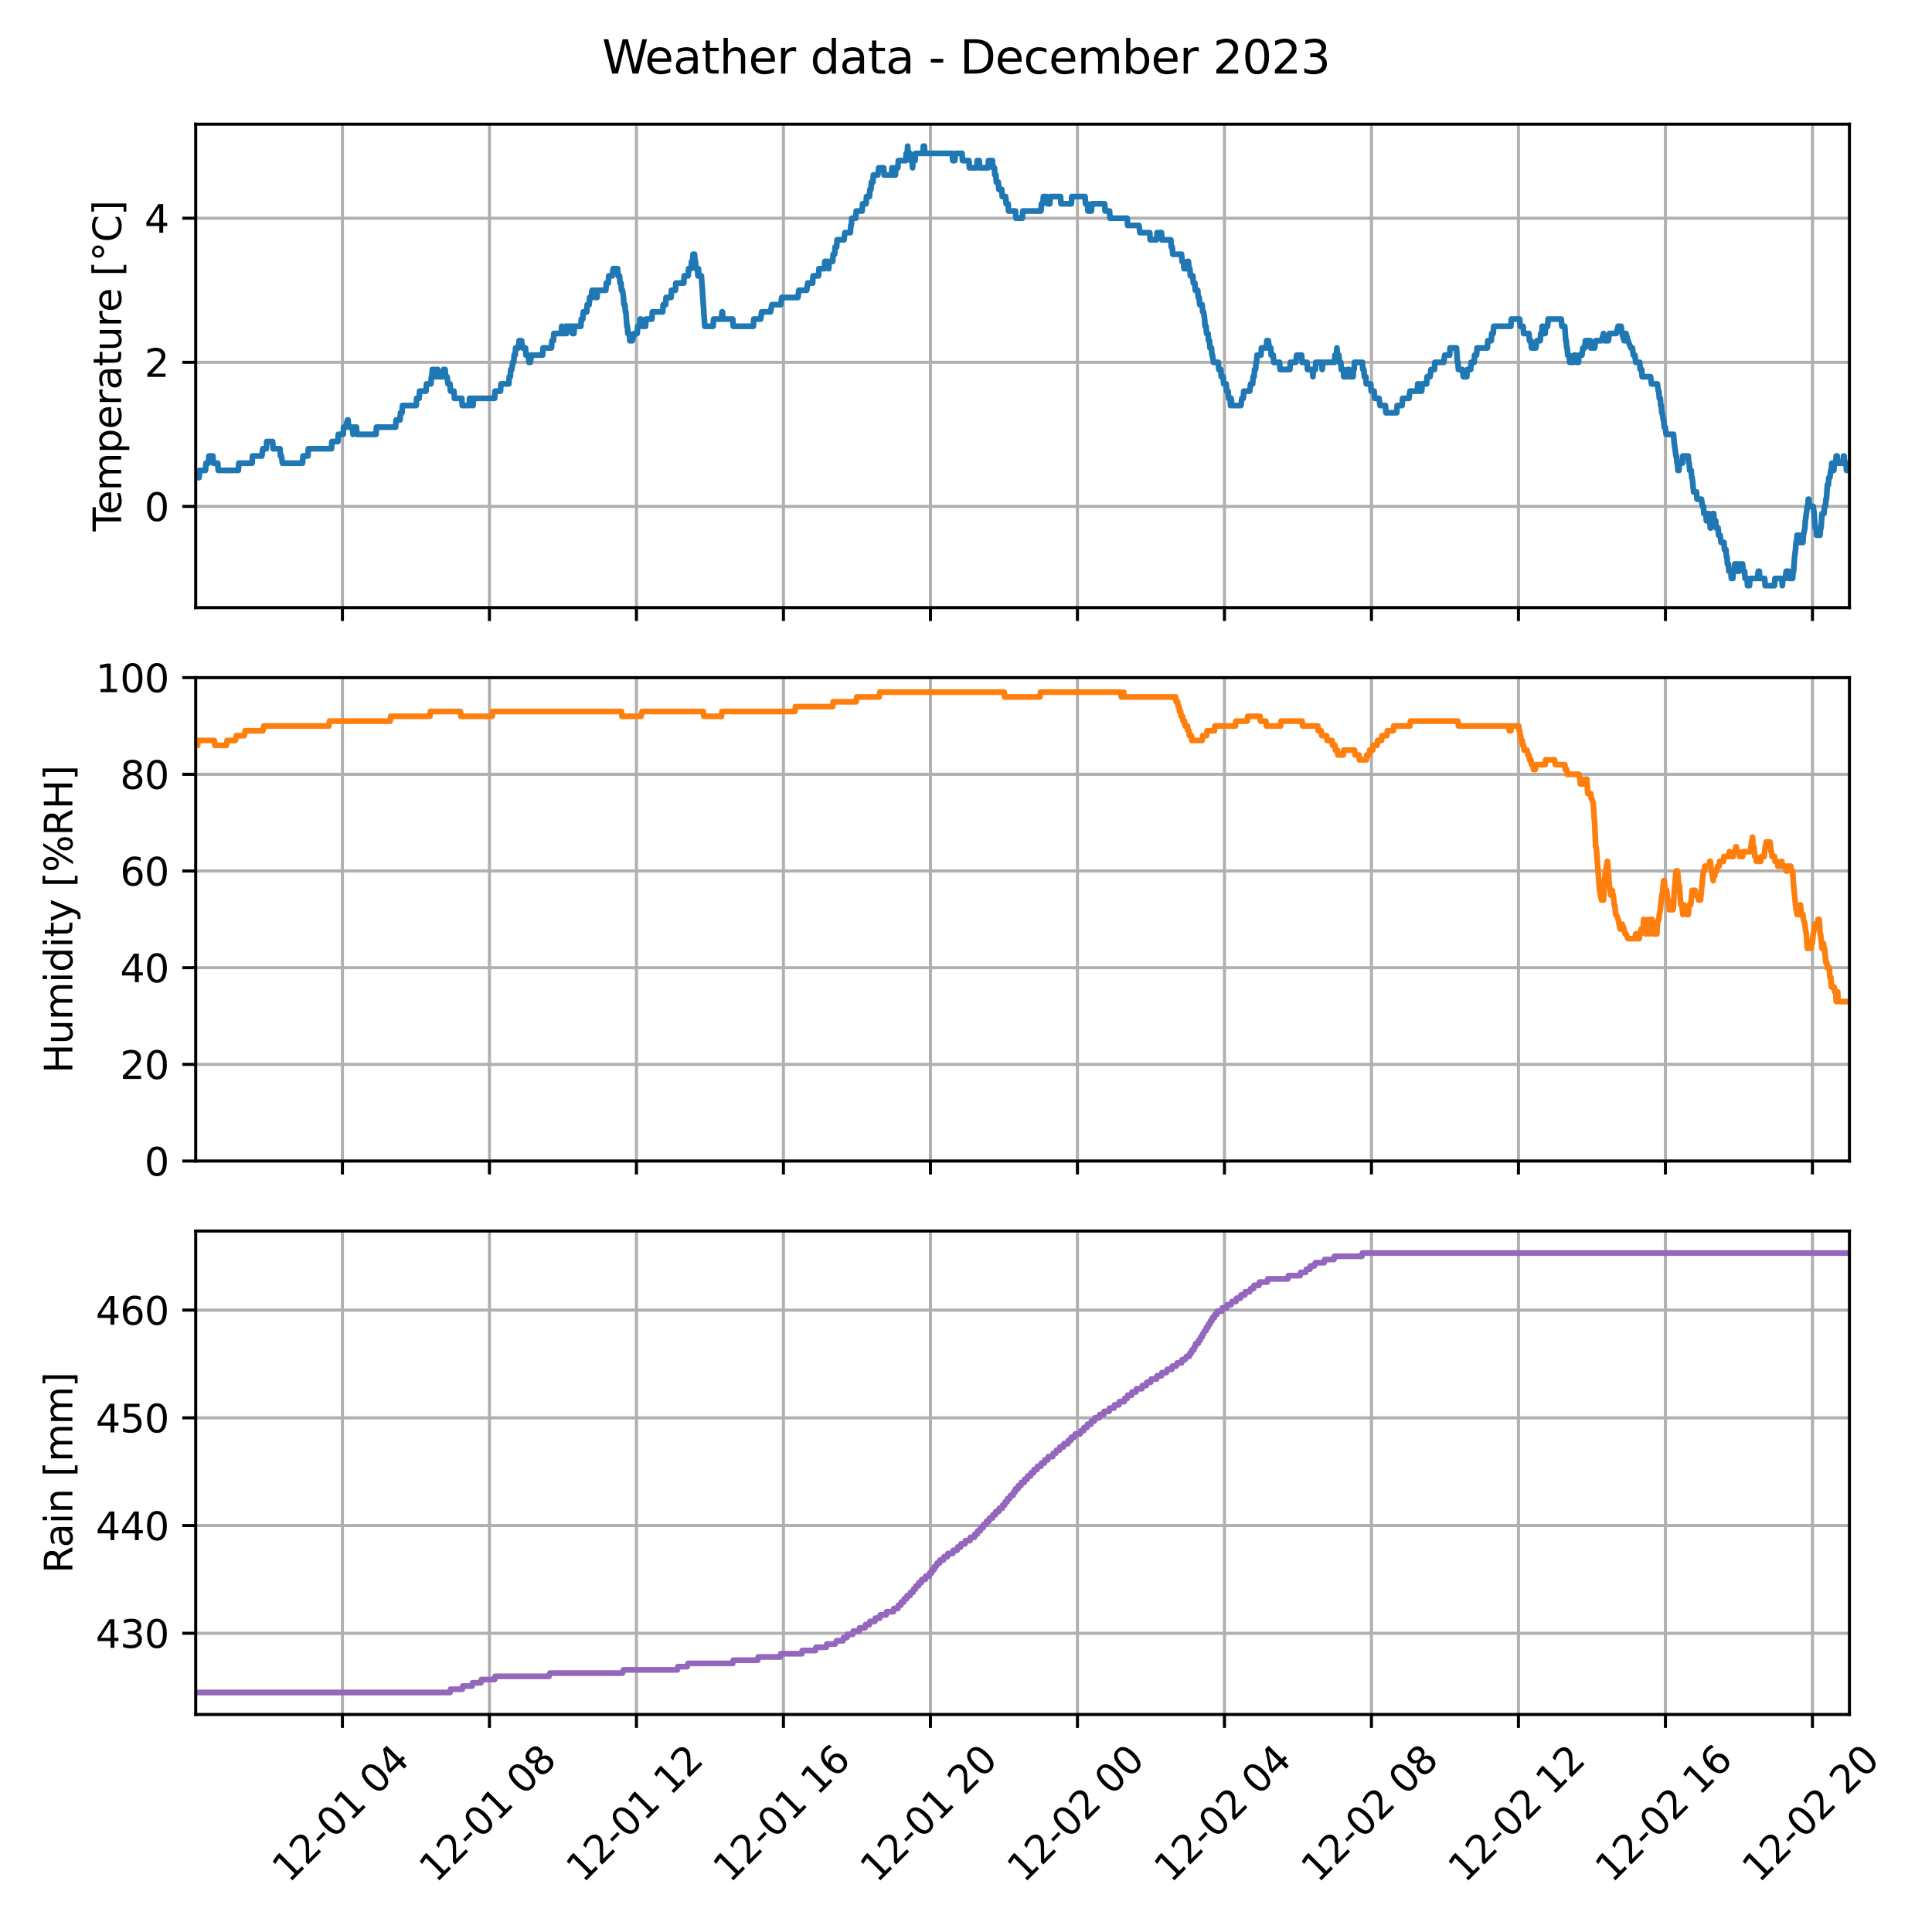 <?xml version="1.0" encoding="utf-8" standalone="no"?>
<!DOCTYPE svg PUBLIC "-//W3C//DTD SVG 1.1//EN"
  "http://www.w3.org/Graphics/SVG/1.1/DTD/svg11.dtd">
<svg xmlns:xlink="http://www.w3.org/1999/xlink" width="504pt" height="504pt" viewBox="0 0 504 504" xmlns="http://www.w3.org/2000/svg" version="1.1">
 <defs>
  <style type="text/css">*{stroke-linejoin: round; stroke-linecap: butt}</style>
 </defs>
 <g id="figure_1">
  <g id="patch_1">
   <path d="M 0 504 
L 504 504 
L 504 0 
L 0 0 
z
" style="fill: #ffffff"/>
  </g>
  <g id="axes_1">
   <g id="patch_2">
    <path d="M 51.05 158.511 
L 482.465 158.511 
L 482.465 32.4 
L 51.05 32.4 
z
" style="fill: #ffffff"/>
   </g>
   <g id="matplotlib.axis_1">
    <g id="xtick_1">
     <g id="line2d_1">
      <path d="M 89.33 158.511 
L 89.33 32.4 
" clip-path="url(#p30a21d8ef6)" style="fill: none; stroke: #b0b0b0; stroke-width: 0.8; stroke-linecap: square"/>
     </g>
     <g id="line2d_2">
      <defs>
       <path id="m0c092a1172" d="M 0 0 
L 0 3.5 
" style="stroke: #000000; stroke-width: 0.8"/>
      </defs>
      <g>
       <use xlink:href="#m0c092a1172" x="89.33" y="158.511" style="stroke: #000000; stroke-width: 0.8"/>
      </g>
     </g>
    </g>
    <g id="xtick_2">
     <g id="line2d_3">
      <path d="M 127.679 158.511 
L 127.679 32.4 
" clip-path="url(#p30a21d8ef6)" style="fill: none; stroke: #b0b0b0; stroke-width: 0.8; stroke-linecap: square"/>
     </g>
     <g id="line2d_4">
      <g>
       <use xlink:href="#m0c092a1172" x="127.679" y="158.511" style="stroke: #000000; stroke-width: 0.8"/>
      </g>
     </g>
    </g>
    <g id="xtick_3">
     <g id="line2d_5">
      <path d="M 166.027 158.511 
L 166.027 32.4 
" clip-path="url(#p30a21d8ef6)" style="fill: none; stroke: #b0b0b0; stroke-width: 0.8; stroke-linecap: square"/>
     </g>
     <g id="line2d_6">
      <g>
       <use xlink:href="#m0c092a1172" x="166.027" y="158.511" style="stroke: #000000; stroke-width: 0.8"/>
      </g>
     </g>
    </g>
    <g id="xtick_4">
     <g id="line2d_7">
      <path d="M 204.375 158.511 
L 204.375 32.4 
" clip-path="url(#p30a21d8ef6)" style="fill: none; stroke: #b0b0b0; stroke-width: 0.8; stroke-linecap: square"/>
     </g>
     <g id="line2d_8">
      <g>
       <use xlink:href="#m0c092a1172" x="204.375" y="158.511" style="stroke: #000000; stroke-width: 0.8"/>
      </g>
     </g>
    </g>
    <g id="xtick_5">
     <g id="line2d_9">
      <path d="M 242.723 158.511 
L 242.723 32.4 
" clip-path="url(#p30a21d8ef6)" style="fill: none; stroke: #b0b0b0; stroke-width: 0.8; stroke-linecap: square"/>
     </g>
     <g id="line2d_10">
      <g>
       <use xlink:href="#m0c092a1172" x="242.723" y="158.511" style="stroke: #000000; stroke-width: 0.8"/>
      </g>
     </g>
    </g>
    <g id="xtick_6">
     <g id="line2d_11">
      <path d="M 281.072 158.511 
L 281.072 32.4 
" clip-path="url(#p30a21d8ef6)" style="fill: none; stroke: #b0b0b0; stroke-width: 0.8; stroke-linecap: square"/>
     </g>
     <g id="line2d_12">
      <g>
       <use xlink:href="#m0c092a1172" x="281.072" y="158.511" style="stroke: #000000; stroke-width: 0.8"/>
      </g>
     </g>
    </g>
    <g id="xtick_7">
     <g id="line2d_13">
      <path d="M 319.42 158.511 
L 319.42 32.4 
" clip-path="url(#p30a21d8ef6)" style="fill: none; stroke: #b0b0b0; stroke-width: 0.8; stroke-linecap: square"/>
     </g>
     <g id="line2d_14">
      <g>
       <use xlink:href="#m0c092a1172" x="319.42" y="158.511" style="stroke: #000000; stroke-width: 0.8"/>
      </g>
     </g>
    </g>
    <g id="xtick_8">
     <g id="line2d_15">
      <path d="M 357.768 158.511 
L 357.768 32.4 
" clip-path="url(#p30a21d8ef6)" style="fill: none; stroke: #b0b0b0; stroke-width: 0.8; stroke-linecap: square"/>
     </g>
     <g id="line2d_16">
      <g>
       <use xlink:href="#m0c092a1172" x="357.768" y="158.511" style="stroke: #000000; stroke-width: 0.8"/>
      </g>
     </g>
    </g>
    <g id="xtick_9">
     <g id="line2d_17">
      <path d="M 396.117 158.511 
L 396.117 32.4 
" clip-path="url(#p30a21d8ef6)" style="fill: none; stroke: #b0b0b0; stroke-width: 0.8; stroke-linecap: square"/>
     </g>
     <g id="line2d_18">
      <g>
       <use xlink:href="#m0c092a1172" x="396.117" y="158.511" style="stroke: #000000; stroke-width: 0.8"/>
      </g>
     </g>
    </g>
    <g id="xtick_10">
     <g id="line2d_19">
      <path d="M 434.465 158.511 
L 434.465 32.4 
" clip-path="url(#p30a21d8ef6)" style="fill: none; stroke: #b0b0b0; stroke-width: 0.8; stroke-linecap: square"/>
     </g>
     <g id="line2d_20">
      <g>
       <use xlink:href="#m0c092a1172" x="434.465" y="158.511" style="stroke: #000000; stroke-width: 0.8"/>
      </g>
     </g>
    </g>
    <g id="xtick_11">
     <g id="line2d_21">
      <path d="M 472.813 158.511 
L 472.813 32.4 
" clip-path="url(#p30a21d8ef6)" style="fill: none; stroke: #b0b0b0; stroke-width: 0.8; stroke-linecap: square"/>
     </g>
     <g id="line2d_22">
      <g>
       <use xlink:href="#m0c092a1172" x="472.813" y="158.511" style="stroke: #000000; stroke-width: 0.8"/>
      </g>
     </g>
    </g>
   </g>
   <g id="matplotlib.axis_2">
    <g id="ytick_1">
     <g id="line2d_23">
      <path d="M 51.05 132.105 
L 482.465 132.105 
" clip-path="url(#p30a21d8ef6)" style="fill: none; stroke: #b0b0b0; stroke-width: 0.8; stroke-linecap: square"/>
     </g>
     <g id="line2d_24">
      <defs>
       <path id="m58c5feac02" d="M 0 0 
L -3.5 0 
" style="stroke: #000000; stroke-width: 0.8"/>
      </defs>
      <g>
       <use xlink:href="#m58c5feac02" x="51.05" y="132.105" style="stroke: #000000; stroke-width: 0.8"/>
      </g>
     </g>
     <g id="text_1">
      <!-- 0 -->
      <g transform="translate(37.688 135.904) scale(0.1 -0.1)">
       <defs>
        <path id="DejaVuSans-30" d="M 2034 4250 
Q 1547 4250 1301 3770 
Q 1056 3291 1056 2328 
Q 1056 1369 1301 889 
Q 1547 409 2034 409 
Q 2525 409 2770 889 
Q 3016 1369 3016 2328 
Q 3016 3291 2770 3770 
Q 2525 4250 2034 4250 
z
M 2034 4750 
Q 2819 4750 3233 4129 
Q 3647 3509 3647 2328 
Q 3647 1150 3233 529 
Q 2819 -91 2034 -91 
Q 1250 -91 836 529 
Q 422 1150 422 2328 
Q 422 3509 836 4129 
Q 1250 4750 2034 4750 
z
" transform="scale(0.016)"/>
       </defs>
       <use xlink:href="#DejaVuSans-30"/>
      </g>
     </g>
    </g>
    <g id="ytick_2">
     <g id="line2d_25">
      <path d="M 51.05 94.516 
L 482.465 94.516 
" clip-path="url(#p30a21d8ef6)" style="fill: none; stroke: #b0b0b0; stroke-width: 0.8; stroke-linecap: square"/>
     </g>
     <g id="line2d_26">
      <g>
       <use xlink:href="#m58c5feac02" x="51.05" y="94.516" style="stroke: #000000; stroke-width: 0.8"/>
      </g>
     </g>
     <g id="text_2">
      <!-- 2 -->
      <g transform="translate(37.688 98.315) scale(0.1 -0.1)">
       <defs>
        <path id="DejaVuSans-32" d="M 1228 531 
L 3431 531 
L 3431 0 
L 469 0 
L 469 531 
Q 828 903 1448 1529 
Q 2069 2156 2228 2338 
Q 2531 2678 2651 2914 
Q 2772 3150 2772 3378 
Q 2772 3750 2511 3984 
Q 2250 4219 1831 4219 
Q 1534 4219 1204 4116 
Q 875 4013 500 3803 
L 500 4441 
Q 881 4594 1212 4672 
Q 1544 4750 1819 4750 
Q 2544 4750 2975 4387 
Q 3406 4025 3406 3419 
Q 3406 3131 3298 2873 
Q 3191 2616 2906 2266 
Q 2828 2175 2409 1742 
Q 1991 1309 1228 531 
z
" transform="scale(0.016)"/>
       </defs>
       <use xlink:href="#DejaVuSans-32"/>
      </g>
     </g>
    </g>
    <g id="ytick_3">
     <g id="line2d_27">
      <path d="M 51.05 56.927 
L 482.465 56.927 
" clip-path="url(#p30a21d8ef6)" style="fill: none; stroke: #b0b0b0; stroke-width: 0.8; stroke-linecap: square"/>
     </g>
     <g id="line2d_28">
      <g>
       <use xlink:href="#m58c5feac02" x="51.05" y="56.927" style="stroke: #000000; stroke-width: 0.8"/>
      </g>
     </g>
     <g id="text_3">
      <!-- 4 -->
      <g transform="translate(37.688 60.726) scale(0.1 -0.1)">
       <defs>
        <path id="DejaVuSans-34" d="M 2419 4116 
L 825 1625 
L 2419 1625 
L 2419 4116 
z
M 2253 4666 
L 3047 4666 
L 3047 1625 
L 3713 1625 
L 3713 1100 
L 3047 1100 
L 3047 0 
L 2419 0 
L 2419 1100 
L 313 1100 
L 313 1709 
L 2253 4666 
z
" transform="scale(0.016)"/>
       </defs>
       <use xlink:href="#DejaVuSans-34"/>
      </g>
     </g>
    </g>
    <g id="text_4">
     <!-- Temperature [°C] -->
     <g transform="translate(31.608 138.607) rotate(-90) scale(0.1 -0.1)">
      <defs>
       <path id="DejaVuSans-54" d="M -19 4666 
L 3928 4666 
L 3928 4134 
L 2272 4134 
L 2272 0 
L 1638 0 
L 1638 4134 
L -19 4134 
L -19 4666 
z
" transform="scale(0.016)"/>
       <path id="DejaVuSans-65" d="M 3597 1894 
L 3597 1613 
L 953 1613 
Q 991 1019 1311 708 
Q 1631 397 2203 397 
Q 2534 397 2845 478 
Q 3156 559 3463 722 
L 3463 178 
Q 3153 47 2828 -22 
Q 2503 -91 2169 -91 
Q 1331 -91 842 396 
Q 353 884 353 1716 
Q 353 2575 817 3079 
Q 1281 3584 2069 3584 
Q 2775 3584 3186 3129 
Q 3597 2675 3597 1894 
z
M 3022 2063 
Q 3016 2534 2758 2815 
Q 2500 3097 2075 3097 
Q 1594 3097 1305 2825 
Q 1016 2553 972 2059 
L 3022 2063 
z
" transform="scale(0.016)"/>
       <path id="DejaVuSans-6d" d="M 3328 2828 
Q 3544 3216 3844 3400 
Q 4144 3584 4550 3584 
Q 5097 3584 5394 3201 
Q 5691 2819 5691 2113 
L 5691 0 
L 5113 0 
L 5113 2094 
Q 5113 2597 4934 2840 
Q 4756 3084 4391 3084 
Q 3944 3084 3684 2787 
Q 3425 2491 3425 1978 
L 3425 0 
L 2847 0 
L 2847 2094 
Q 2847 2600 2669 2842 
Q 2491 3084 2119 3084 
Q 1678 3084 1418 2786 
Q 1159 2488 1159 1978 
L 1159 0 
L 581 0 
L 581 3500 
L 1159 3500 
L 1159 2956 
Q 1356 3278 1631 3431 
Q 1906 3584 2284 3584 
Q 2666 3584 2933 3390 
Q 3200 3197 3328 2828 
z
" transform="scale(0.016)"/>
       <path id="DejaVuSans-70" d="M 1159 525 
L 1159 -1331 
L 581 -1331 
L 581 3500 
L 1159 3500 
L 1159 2969 
Q 1341 3281 1617 3432 
Q 1894 3584 2278 3584 
Q 2916 3584 3314 3078 
Q 3713 2572 3713 1747 
Q 3713 922 3314 415 
Q 2916 -91 2278 -91 
Q 1894 -91 1617 61 
Q 1341 213 1159 525 
z
M 3116 1747 
Q 3116 2381 2855 2742 
Q 2594 3103 2138 3103 
Q 1681 3103 1420 2742 
Q 1159 2381 1159 1747 
Q 1159 1113 1420 752 
Q 1681 391 2138 391 
Q 2594 391 2855 752 
Q 3116 1113 3116 1747 
z
" transform="scale(0.016)"/>
       <path id="DejaVuSans-72" d="M 2631 2963 
Q 2534 3019 2420 3045 
Q 2306 3072 2169 3072 
Q 1681 3072 1420 2755 
Q 1159 2438 1159 1844 
L 1159 0 
L 581 0 
L 581 3500 
L 1159 3500 
L 1159 2956 
Q 1341 3275 1631 3429 
Q 1922 3584 2338 3584 
Q 2397 3584 2469 3576 
Q 2541 3569 2628 3553 
L 2631 2963 
z
" transform="scale(0.016)"/>
       <path id="DejaVuSans-61" d="M 2194 1759 
Q 1497 1759 1228 1600 
Q 959 1441 959 1056 
Q 959 750 1161 570 
Q 1363 391 1709 391 
Q 2188 391 2477 730 
Q 2766 1069 2766 1631 
L 2766 1759 
L 2194 1759 
z
M 3341 1997 
L 3341 0 
L 2766 0 
L 2766 531 
Q 2569 213 2275 61 
Q 1981 -91 1556 -91 
Q 1019 -91 701 211 
Q 384 513 384 1019 
Q 384 1609 779 1909 
Q 1175 2209 1959 2209 
L 2766 2209 
L 2766 2266 
Q 2766 2663 2505 2880 
Q 2244 3097 1772 3097 
Q 1472 3097 1187 3025 
Q 903 2953 641 2809 
L 641 3341 
Q 956 3463 1253 3523 
Q 1550 3584 1831 3584 
Q 2591 3584 2966 3190 
Q 3341 2797 3341 1997 
z
" transform="scale(0.016)"/>
       <path id="DejaVuSans-74" d="M 1172 4494 
L 1172 3500 
L 2356 3500 
L 2356 3053 
L 1172 3053 
L 1172 1153 
Q 1172 725 1289 603 
Q 1406 481 1766 481 
L 2356 481 
L 2356 0 
L 1766 0 
Q 1100 0 847 248 
Q 594 497 594 1153 
L 594 3053 
L 172 3053 
L 172 3500 
L 594 3500 
L 594 4494 
L 1172 4494 
z
" transform="scale(0.016)"/>
       <path id="DejaVuSans-75" d="M 544 1381 
L 544 3500 
L 1119 3500 
L 1119 1403 
Q 1119 906 1312 657 
Q 1506 409 1894 409 
Q 2359 409 2629 706 
Q 2900 1003 2900 1516 
L 2900 3500 
L 3475 3500 
L 3475 0 
L 2900 0 
L 2900 538 
Q 2691 219 2414 64 
Q 2138 -91 1772 -91 
Q 1169 -91 856 284 
Q 544 659 544 1381 
z
M 1991 3584 
L 1991 3584 
z
" transform="scale(0.016)"/>
       <path id="DejaVuSans-20" transform="scale(0.016)"/>
       <path id="DejaVuSans-5b" d="M 550 4863 
L 1875 4863 
L 1875 4416 
L 1125 4416 
L 1125 -397 
L 1875 -397 
L 1875 -844 
L 550 -844 
L 550 4863 
z
" transform="scale(0.016)"/>
       <path id="DejaVuSans-b0" d="M 1600 4347 
Q 1350 4347 1178 4173 
Q 1006 4000 1006 3750 
Q 1006 3503 1178 3333 
Q 1350 3163 1600 3163 
Q 1850 3163 2022 3333 
Q 2194 3503 2194 3750 
Q 2194 3997 2020 4172 
Q 1847 4347 1600 4347 
z
M 1600 4750 
Q 1800 4750 1984 4673 
Q 2169 4597 2303 4453 
Q 2447 4313 2519 4134 
Q 2591 3956 2591 3750 
Q 2591 3338 2302 3052 
Q 2013 2766 1594 2766 
Q 1172 2766 890 3047 
Q 609 3328 609 3750 
Q 609 4169 896 4459 
Q 1184 4750 1600 4750 
z
" transform="scale(0.016)"/>
       <path id="DejaVuSans-43" d="M 4122 4306 
L 4122 3641 
Q 3803 3938 3442 4084 
Q 3081 4231 2675 4231 
Q 1875 4231 1450 3742 
Q 1025 3253 1025 2328 
Q 1025 1406 1450 917 
Q 1875 428 2675 428 
Q 3081 428 3442 575 
Q 3803 722 4122 1019 
L 4122 359 
Q 3791 134 3420 21 
Q 3050 -91 2638 -91 
Q 1578 -91 968 557 
Q 359 1206 359 2328 
Q 359 3453 968 4101 
Q 1578 4750 2638 4750 
Q 3056 4750 3426 4639 
Q 3797 4528 4122 4306 
z
" transform="scale(0.016)"/>
       <path id="DejaVuSans-5d" d="M 1947 4863 
L 1947 -844 
L 622 -844 
L 622 -397 
L 1369 -397 
L 1369 4416 
L 622 4416 
L 622 4863 
L 1947 4863 
z
" transform="scale(0.016)"/>
      </defs>
      <use xlink:href="#DejaVuSans-54"/>
      <use xlink:href="#DejaVuSans-65" x="44.084"/>
      <use xlink:href="#DejaVuSans-6d" x="105.607"/>
      <use xlink:href="#DejaVuSans-70" x="203.02"/>
      <use xlink:href="#DejaVuSans-65" x="266.496"/>
      <use xlink:href="#DejaVuSans-72" x="328.02"/>
      <use xlink:href="#DejaVuSans-61" x="369.133"/>
      <use xlink:href="#DejaVuSans-74" x="430.412"/>
      <use xlink:href="#DejaVuSans-75" x="469.621"/>
      <use xlink:href="#DejaVuSans-72" x="533"/>
      <use xlink:href="#DejaVuSans-65" x="571.863"/>
      <use xlink:href="#DejaVuSans-20" x="633.387"/>
      <use xlink:href="#DejaVuSans-5b" x="665.174"/>
      <use xlink:href="#DejaVuSans-b0" x="704.188"/>
      <use xlink:href="#DejaVuSans-43" x="754.188"/>
      <use xlink:href="#DejaVuSans-5d" x="824.012"/>
     </g>
    </g>
   </g>
   <g id="line2d_29">
    <path d="M 51.05 124.587 
L 51.944 124.587 
L 52.073 122.707 
L 53.607 122.707 
L 53.734 120.828 
L 54.373 120.828 
L 54.501 118.949 
L 55.524 118.949 
L 55.652 120.828 
L 56.802 120.828 
L 56.93 122.707 
L 62.171 122.707 
L 62.299 120.828 
L 65.75 120.828 
L 65.878 118.949 
L 68.306 118.949 
L 68.563 117.069 
L 69.457 117.069 
L 69.585 115.19 
L 71.119 115.19 
L 71.246 117.069 
L 73.036 117.069 
L 73.164 118.949 
L 73.42 118.949 
L 73.675 120.828 
L 78.916 120.828 
L 79.044 118.949 
L 80.322 118.949 
L 80.45 117.069 
L 86.458 117.069 
L 86.586 115.19 
L 88.12 115.19 
L 88.247 113.31 
L 89.526 113.31 
L 89.654 111.431 
L 90.165 111.431 
L 90.676 109.551 
L 90.804 109.551 
L 90.932 111.431 
L 91.955 111.431 
L 92.082 113.31 
L 92.21 111.431 
L 92.977 111.431 
L 93.105 113.31 
L 98.09 113.31 
L 98.218 111.431 
L 103.204 111.431 
L 103.331 109.551 
L 104.354 109.551 
L 104.482 107.672 
L 104.866 107.672 
L 104.993 105.792 
L 108.572 105.792 
L 108.7 103.913 
L 109.339 103.913 
L 109.467 102.033 
L 111.129 102.033 
L 111.256 100.154 
L 112.407 100.154 
L 112.534 98.275 
L 112.663 98.275 
L 112.79 96.395 
L 113.301 96.395 
L 113.429 98.275 
L 113.941 98.275 
L 114.068 96.395 
L 114.196 96.395 
L 114.325 98.275 
L 115.602 98.275 
L 115.73 96.395 
L 116.114 96.395 
L 116.242 98.275 
L 116.625 98.275 
L 116.882 100.154 
L 117.392 100.154 
L 117.52 102.033 
L 118.414 102.033 
L 118.543 103.913 
L 120.46 103.913 
L 120.588 105.792 
L 122.377 105.792 
L 122.505 103.913 
L 123.016 103.913 
L 123.144 105.792 
L 123.4 105.792 
L 123.528 103.913 
L 129.024 103.913 
L 129.152 102.033 
L 130.558 102.033 
L 130.686 100.154 
L 132.731 100.154 
L 132.859 98.275 
L 133.115 98.275 
L 133.242 96.395 
L 133.498 96.395 
L 133.755 94.516 
L 134.009 94.516 
L 134.138 92.636 
L 134.393 92.636 
L 134.521 90.757 
L 135.288 90.757 
L 135.416 88.877 
L 136.055 88.877 
L 136.31 90.757 
L 137.077 90.757 
L 137.205 92.636 
L 137.844 92.636 
L 137.972 94.516 
L 138.355 94.516 
L 138.611 92.636 
L 141.551 92.636 
L 141.679 90.757 
L 143.852 90.757 
L 143.98 88.877 
L 144.364 88.877 
L 144.491 86.998 
L 146.409 86.998 
L 146.536 85.118 
L 146.665 86.998 
L 147.432 86.998 
L 147.559 85.118 
L 147.687 85.118 
L 147.815 86.998 
L 147.943 85.118 
L 149.221 85.118 
L 149.349 86.998 
L 149.732 86.998 
L 149.86 85.118 
L 151.522 85.118 
L 151.649 83.239 
L 152.033 83.239 
L 152.161 81.36 
L 153.056 81.36 
L 153.183 79.48 
L 153.695 79.48 
L 153.823 77.601 
L 154.206 77.601 
L 154.462 75.721 
L 154.59 75.721 
L 154.717 77.601 
L 154.846 75.721 
L 155.229 75.721 
L 155.484 77.601 
L 155.74 77.601 
L 155.868 75.721 
L 158.041 75.721 
L 158.169 73.842 
L 158.68 73.842 
L 158.808 71.962 
L 159.703 71.962 
L 159.959 70.083 
L 161.109 70.083 
L 161.237 71.962 
L 161.62 71.962 
L 161.748 73.842 
L 162.004 73.842 
L 162.131 75.721 
L 162.387 75.721 
L 162.644 77.601 
L 162.771 79.48 
L 163.026 79.48 
L 163.154 81.36 
L 163.282 81.36 
L 163.538 85.118 
L 163.665 85.118 
L 163.793 86.998 
L 164.176 86.998 
L 164.305 88.877 
L 164.944 88.877 
L 165.455 86.998 
L 166.222 86.998 
L 166.35 85.118 
L 166.861 85.118 
L 166.989 83.239 
L 167.244 83.239 
L 167.5 85.118 
L 168.395 85.118 
L 168.523 83.239 
L 170.057 83.239 
L 170.185 81.36 
L 172.869 81.36 
L 172.997 79.48 
L 173.636 79.48 
L 173.764 77.601 
L 175.042 77.601 
L 175.17 75.721 
L 176.192 75.721 
L 176.32 73.842 
L 178.366 73.842 
L 178.493 71.962 
L 179.517 71.962 
L 179.644 70.083 
L 180.283 70.083 
L 180.411 68.203 
L 180.667 68.203 
L 180.794 66.324 
L 181.178 66.324 
L 181.305 68.203 
L 181.434 68.203 
L 181.561 70.083 
L 181.944 70.083 
L 182.072 71.962 
L 182.201 70.083 
L 182.328 71.962 
L 182.967 71.962 
L 183.862 85.118 
L 186.035 85.118 
L 186.163 83.239 
L 188.208 83.239 
L 188.336 81.36 
L 188.464 81.36 
L 188.592 83.239 
L 191.148 83.239 
L 191.276 85.118 
L 196.517 85.118 
L 196.644 83.239 
L 198.434 83.239 
L 198.691 81.36 
L 200.992 81.36 
L 201.374 79.48 
L 203.675 79.48 
L 203.931 77.601 
L 208.149 77.601 
L 208.405 75.721 
L 210.45 75.721 
L 210.706 73.842 
L 211.984 73.842 
L 212.112 71.962 
L 213.518 71.962 
L 213.646 70.083 
L 215.052 70.083 
L 215.18 68.203 
L 215.947 68.203 
L 216.074 70.083 
L 216.202 70.083 
L 216.33 68.203 
L 217.225 68.203 
L 217.352 66.324 
L 217.736 66.324 
L 217.865 64.445 
L 218.247 64.445 
L 218.375 62.565 
L 220.165 62.565 
L 220.42 60.686 
L 221.827 60.686 
L 221.954 58.806 
L 222.082 58.806 
L 222.21 56.927 
L 223.232 56.927 
L 223.361 55.047 
L 224.894 55.047 
L 225.023 53.168 
L 225.917 53.168 
L 226.045 51.288 
L 226.812 51.288 
L 226.94 49.409 
L 227.195 49.409 
L 227.323 47.53 
L 227.706 47.53 
L 227.834 45.65 
L 228.985 45.65 
L 229.241 43.771 
L 230.519 43.771 
L 230.646 45.65 
L 232.564 45.65 
L 232.692 43.771 
L 232.947 43.771 
L 233.075 45.65 
L 233.587 45.65 
L 233.714 43.771 
L 234.225 43.771 
L 234.354 41.891 
L 236.271 41.891 
L 236.399 40.012 
L 236.655 40.012 
L 236.782 38.132 
L 236.91 40.012 
L 237.421 40.012 
L 237.549 41.891 
L 237.933 41.891 
L 238.06 43.771 
L 238.188 41.891 
L 238.7 41.891 
L 238.827 40.012 
L 240.745 40.012 
L 240.872 38.132 
L 241.128 38.132 
L 241.256 40.012 
L 248.415 40.012 
L 248.542 41.891 
L 249.054 41.891 
L 249.309 40.012 
L 250.971 40.012 
L 251.099 41.891 
L 252.76 41.891 
L 252.888 43.771 
L 254.806 43.771 
L 254.933 41.891 
L 255.445 41.891 
L 255.573 43.771 
L 257.746 43.771 
L 257.874 41.891 
L 258.896 41.891 
L 259.024 43.771 
L 259.407 43.771 
L 259.535 45.65 
L 259.791 45.65 
L 259.919 47.53 
L 260.43 47.53 
L 260.558 49.409 
L 261.325 49.409 
L 261.453 51.288 
L 262.347 51.288 
L 262.475 53.168 
L 262.987 53.168 
L 263.114 55.047 
L 264.904 55.047 
L 265.032 56.927 
L 266.693 56.927 
L 266.822 55.047 
L 271.551 55.047 
L 271.679 53.168 
L 272.062 53.168 
L 272.19 51.288 
L 273.085 51.288 
L 273.34 53.168 
L 273.852 53.168 
L 273.98 51.288 
L 276.664 51.288 
L 276.792 53.168 
L 279.476 53.168 
L 279.604 51.288 
L 283.055 51.288 
L 283.183 53.168 
L 283.695 53.168 
L 283.822 55.047 
L 284.717 55.047 
L 284.845 53.168 
L 288.168 53.168 
L 288.296 55.047 
L 289.446 55.047 
L 289.575 56.927 
L 294.048 56.927 
L 294.176 58.806 
L 297.116 58.806 
L 297.372 60.686 
L 299.928 60.686 
L 300.056 62.565 
L 301.718 62.565 
L 301.846 60.686 
L 302.996 60.686 
L 303.124 62.565 
L 305.425 62.565 
L 305.553 64.445 
L 305.808 64.445 
L 305.936 66.324 
L 308.238 66.324 
L 308.365 68.203 
L 308.749 68.203 
L 308.876 70.083 
L 309.643 70.083 
L 309.771 68.203 
L 310.027 68.203 
L 310.154 70.083 
L 310.41 70.083 
L 310.538 71.962 
L 311.177 71.962 
L 311.305 73.842 
L 311.689 73.842 
L 311.816 75.721 
L 312.455 75.721 
L 312.583 77.601 
L 312.839 77.601 
L 312.967 79.48 
L 313.606 79.48 
L 313.734 81.36 
L 313.989 81.36 
L 314.245 83.239 
L 314.373 85.118 
L 314.629 85.118 
L 314.756 86.998 
L 315.14 86.998 
L 315.267 88.877 
L 315.523 88.877 
L 315.651 90.757 
L 316.034 90.757 
L 316.163 92.636 
L 316.29 92.636 
L 316.547 94.516 
L 317.824 94.516 
L 317.952 96.395 
L 318.463 96.395 
L 318.591 98.275 
L 319.102 98.275 
L 319.23 100.154 
L 319.869 100.154 
L 319.998 102.033 
L 320.381 102.033 
L 320.509 103.913 
L 320.892 103.913 
L 321.02 105.792 
L 321.148 103.913 
L 321.404 105.792 
L 323.705 105.792 
L 323.96 103.913 
L 324.343 103.913 
L 324.471 102.033 
L 326.005 102.033 
L 326.262 100.154 
L 326.772 100.154 
L 326.9 98.275 
L 327.156 98.275 
L 327.283 96.395 
L 327.539 96.395 
L 327.667 94.516 
L 327.795 94.516 
L 327.923 92.636 
L 328.945 92.636 
L 329.073 90.757 
L 330.351 90.757 
L 330.479 88.877 
L 330.862 88.877 
L 331.118 90.757 
L 331.502 90.757 
L 331.629 92.636 
L 332.141 92.636 
L 332.269 94.516 
L 333.803 94.516 
L 333.93 96.395 
L 336.487 96.395 
L 336.615 94.516 
L 338.021 94.516 
L 338.277 92.636 
L 339.555 92.636 
L 339.683 94.516 
L 340.961 94.516 
L 341.089 96.395 
L 342.367 96.395 
L 342.495 98.275 
L 342.622 96.395 
L 343.134 96.395 
L 343.262 94.516 
L 344.796 94.516 
L 344.923 96.395 
L 345.052 94.516 
L 348.119 94.516 
L 348.247 92.636 
L 348.631 92.636 
L 348.758 90.757 
L 348.887 92.636 
L 349.269 92.636 
L 349.397 94.516 
L 349.781 94.516 
L 349.909 96.395 
L 350.42 96.395 
L 350.548 98.275 
L 351.315 98.275 
L 351.443 96.395 
L 351.954 96.395 
L 352.082 98.275 
L 352.977 98.275 
L 353.104 96.395 
L 353.232 96.395 
L 353.36 94.516 
L 355.405 94.516 
L 355.533 96.395 
L 355.789 96.395 
L 355.916 98.275 
L 356.3 98.275 
L 356.428 100.154 
L 357.578 100.154 
L 357.706 102.033 
L 358.473 102.033 
L 358.601 103.913 
L 359.751 103.913 
L 360.007 105.792 
L 361.413 105.792 
L 361.541 107.672 
L 364.353 107.672 
L 364.481 105.792 
L 365.76 105.792 
L 365.887 103.913 
L 367.549 103.913 
L 367.805 102.033 
L 369.722 102.033 
L 369.85 100.154 
L 370.233 100.154 
L 370.361 102.033 
L 370.872 102.033 
L 371 100.154 
L 372.151 100.154 
L 372.278 98.275 
L 373.045 98.275 
L 373.301 96.395 
L 374.196 96.395 
L 374.324 94.516 
L 376.624 94.516 
L 376.88 92.636 
L 378.158 92.636 
L 378.286 90.757 
L 379.948 90.757 
L 380.204 94.516 
L 380.332 94.516 
L 380.459 96.395 
L 381.483 96.395 
L 381.737 98.275 
L 382.633 98.275 
L 382.76 96.395 
L 383.655 96.395 
L 383.783 94.516 
L 384.55 94.516 
L 384.678 92.636 
L 385.189 92.636 
L 385.317 90.757 
L 388.001 90.757 
L 388.129 88.877 
L 389.024 88.877 
L 389.151 86.998 
L 389.535 86.998 
L 389.663 85.118 
L 394.137 85.118 
L 394.264 83.239 
L 396.438 83.239 
L 396.565 85.118 
L 397.332 85.118 
L 397.461 86.998 
L 398.866 86.998 
L 398.995 88.877 
L 399.378 88.877 
L 399.506 90.757 
L 400.656 90.757 
L 400.911 88.877 
L 401.807 88.877 
L 401.934 86.998 
L 402.19 86.998 
L 402.318 85.118 
L 402.574 85.118 
L 402.701 86.998 
L 403.085 86.998 
L 403.213 85.118 
L 403.724 85.118 
L 403.852 83.239 
L 407.303 83.239 
L 407.431 85.118 
L 408.198 85.118 
L 408.454 88.877 
L 408.581 88.877 
L 408.709 90.757 
L 408.837 90.757 
L 408.965 92.636 
L 409.348 92.636 
L 409.476 94.516 
L 410.372 94.516 
L 410.626 92.636 
L 411.01 92.636 
L 411.138 94.516 
L 411.777 94.516 
L 411.905 92.636 
L 412.672 92.636 
L 412.928 90.757 
L 413.439 90.757 
L 413.567 88.877 
L 414.845 88.877 
L 414.972 90.757 
L 415.996 90.757 
L 416.252 88.877 
L 417.785 88.877 
L 418.297 86.998 
L 418.552 88.877 
L 419.575 88.877 
L 419.83 86.998 
L 421.619 86.998 
L 422.132 85.118 
L 422.898 85.118 
L 423.153 86.998 
L 423.665 88.877 
L 423.92 88.877 
L 424.048 86.998 
L 424.176 86.998 
L 424.687 88.877 
L 425.454 90.757 
L 425.838 90.757 
L 426.094 92.636 
L 426.478 92.636 
L 426.732 94.516 
L 427.755 94.516 
L 427.883 96.395 
L 428.266 96.395 
L 428.395 98.275 
L 430.568 98.275 
L 430.823 100.154 
L 432.357 100.154 
L 432.613 102.033 
L 432.741 102.033 
L 432.868 103.913 
L 433.124 103.913 
L 433.252 105.792 
L 433.38 105.792 
L 433.507 107.672 
L 433.636 107.672 
L 433.891 109.551 
L 434.019 109.551 
L 434.147 111.431 
L 434.403 111.431 
L 434.658 113.31 
L 436.576 113.31 
L 436.703 115.19 
L 437.214 118.949 
L 437.343 118.949 
L 437.47 120.828 
L 437.598 120.828 
L 437.726 122.707 
L 437.981 122.707 
L 438.109 120.828 
L 438.876 120.828 
L 439.004 118.949 
L 440.41 118.949 
L 440.538 120.828 
L 440.666 120.828 
L 440.793 122.707 
L 441.177 122.707 
L 441.305 124.587 
L 441.433 124.587 
L 441.817 128.346 
L 442.583 128.346 
L 442.711 130.225 
L 443.861 130.225 
L 444.118 132.105 
L 444.373 132.105 
L 444.501 133.984 
L 445.012 133.984 
L 445.14 135.864 
L 445.268 133.984 
L 445.779 133.984 
L 445.907 135.864 
L 446.035 135.864 
L 446.162 137.743 
L 446.29 137.743 
L 446.674 135.864 
L 446.802 133.984 
L 447.057 133.984 
L 447.185 135.864 
L 447.569 135.864 
L 447.696 137.743 
L 448.207 137.743 
L 448.336 139.622 
L 448.719 139.622 
L 448.975 141.502 
L 449.741 141.502 
L 449.87 143.381 
L 450.253 143.381 
L 450.381 145.261 
L 450.508 145.261 
L 450.637 147.14 
L 450.892 147.14 
L 451.02 149.02 
L 451.531 149.02 
L 451.659 150.899 
L 452.042 150.899 
L 452.171 149.02 
L 452.426 149.02 
L 452.554 147.14 
L 453.193 147.14 
L 453.321 149.02 
L 453.576 149.02 
L 453.833 147.14 
L 454.599 147.14 
L 454.727 149.02 
L 455.11 149.02 
L 455.238 150.899 
L 455.75 150.899 
L 455.877 152.779 
L 456.388 152.779 
L 456.517 150.899 
L 458.434 150.899 
L 458.69 149.02 
L 458.945 149.02 
L 459.073 150.899 
L 460.352 150.899 
L 460.479 152.779 
L 462.908 152.779 
L 463.035 150.899 
L 464.825 150.899 
L 464.953 152.779 
L 465.081 150.899 
L 465.72 150.899 
L 465.975 149.02 
L 466.615 149.02 
L 466.743 150.899 
L 467.637 150.899 
L 467.765 149.02 
L 467.893 149.02 
L 468.149 145.261 
L 468.404 143.381 
L 468.532 141.502 
L 468.66 141.502 
L 468.788 139.622 
L 469.427 139.622 
L 469.555 141.502 
L 470.322 141.502 
L 470.449 139.622 
L 470.833 137.743 
L 470.961 135.864 
L 471.472 132.105 
L 471.6 132.105 
L 471.728 130.225 
L 471.856 130.225 
L 471.983 132.105 
L 473.007 132.105 
L 473.262 133.984 
L 473.517 137.743 
L 473.773 137.743 
L 473.901 139.622 
L 474.796 139.622 
L 474.924 137.743 
L 475.051 137.743 
L 475.307 133.984 
L 475.818 133.984 
L 475.946 132.105 
L 476.202 132.105 
L 476.329 130.225 
L 476.458 130.225 
L 476.713 126.466 
L 476.969 126.466 
L 477.096 124.587 
L 477.352 124.587 
L 477.608 122.707 
L 477.736 122.707 
L 477.864 120.828 
L 478.119 120.828 
L 478.247 122.707 
L 478.375 122.707 
L 478.503 120.828 
L 478.886 120.828 
L 479.014 118.949 
L 479.27 118.949 
L 479.397 120.828 
L 480.804 120.828 
L 480.931 118.949 
L 481.059 118.949 
L 481.187 120.828 
L 481.571 120.828 
L 481.698 122.707 
L 481.954 122.707 
L 482.21 120.828 
L 482.465 120.828 
L 482.465 120.828 
" clip-path="url(#p30a21d8ef6)" style="fill: none; stroke: #1f77b4; stroke-width: 1.5; stroke-linecap: square"/>
   </g>
   <g id="patch_3">
    <path d="M 51.05 158.511 
L 51.05 32.4 
" style="fill: none; stroke: #000000; stroke-width: 0.8; stroke-linejoin: miter; stroke-linecap: square"/>
   </g>
   <g id="patch_4">
    <path d="M 482.465 158.511 
L 482.465 32.4 
" style="fill: none; stroke: #000000; stroke-width: 0.8; stroke-linejoin: miter; stroke-linecap: square"/>
   </g>
   <g id="patch_5">
    <path d="M 51.05 158.511 
L 482.465 158.511 
" style="fill: none; stroke: #000000; stroke-width: 0.8; stroke-linejoin: miter; stroke-linecap: square"/>
   </g>
   <g id="patch_6">
    <path d="M 51.05 32.4 
L 482.465 32.4 
" style="fill: none; stroke: #000000; stroke-width: 0.8; stroke-linejoin: miter; stroke-linecap: square"/>
   </g>
  </g>
  <g id="axes_2">
   <g id="patch_7">
    <path d="M 51.05 302.882 
L 482.465 302.882 
L 482.465 176.771 
L 51.05 176.771 
z
" style="fill: #ffffff"/>
   </g>
   <g id="matplotlib.axis_3">
    <g id="xtick_12">
     <g id="line2d_30">
      <path d="M 89.33 302.882 
L 89.33 176.771 
" clip-path="url(#pfa6dfda061)" style="fill: none; stroke: #b0b0b0; stroke-width: 0.8; stroke-linecap: square"/>
     </g>
     <g id="line2d_31">
      <g>
       <use xlink:href="#m0c092a1172" x="89.33" y="302.882" style="stroke: #000000; stroke-width: 0.8"/>
      </g>
     </g>
    </g>
    <g id="xtick_13">
     <g id="line2d_32">
      <path d="M 127.679 302.882 
L 127.679 176.771 
" clip-path="url(#pfa6dfda061)" style="fill: none; stroke: #b0b0b0; stroke-width: 0.8; stroke-linecap: square"/>
     </g>
     <g id="line2d_33">
      <g>
       <use xlink:href="#m0c092a1172" x="127.679" y="302.882" style="stroke: #000000; stroke-width: 0.8"/>
      </g>
     </g>
    </g>
    <g id="xtick_14">
     <g id="line2d_34">
      <path d="M 166.027 302.882 
L 166.027 176.771 
" clip-path="url(#pfa6dfda061)" style="fill: none; stroke: #b0b0b0; stroke-width: 0.8; stroke-linecap: square"/>
     </g>
     <g id="line2d_35">
      <g>
       <use xlink:href="#m0c092a1172" x="166.027" y="302.882" style="stroke: #000000; stroke-width: 0.8"/>
      </g>
     </g>
    </g>
    <g id="xtick_15">
     <g id="line2d_36">
      <path d="M 204.375 302.882 
L 204.375 176.771 
" clip-path="url(#pfa6dfda061)" style="fill: none; stroke: #b0b0b0; stroke-width: 0.8; stroke-linecap: square"/>
     </g>
     <g id="line2d_37">
      <g>
       <use xlink:href="#m0c092a1172" x="204.375" y="302.882" style="stroke: #000000; stroke-width: 0.8"/>
      </g>
     </g>
    </g>
    <g id="xtick_16">
     <g id="line2d_38">
      <path d="M 242.723 302.882 
L 242.723 176.771 
" clip-path="url(#pfa6dfda061)" style="fill: none; stroke: #b0b0b0; stroke-width: 0.8; stroke-linecap: square"/>
     </g>
     <g id="line2d_39">
      <g>
       <use xlink:href="#m0c092a1172" x="242.723" y="302.882" style="stroke: #000000; stroke-width: 0.8"/>
      </g>
     </g>
    </g>
    <g id="xtick_17">
     <g id="line2d_40">
      <path d="M 281.072 302.882 
L 281.072 176.771 
" clip-path="url(#pfa6dfda061)" style="fill: none; stroke: #b0b0b0; stroke-width: 0.8; stroke-linecap: square"/>
     </g>
     <g id="line2d_41">
      <g>
       <use xlink:href="#m0c092a1172" x="281.072" y="302.882" style="stroke: #000000; stroke-width: 0.8"/>
      </g>
     </g>
    </g>
    <g id="xtick_18">
     <g id="line2d_42">
      <path d="M 319.42 302.882 
L 319.42 176.771 
" clip-path="url(#pfa6dfda061)" style="fill: none; stroke: #b0b0b0; stroke-width: 0.8; stroke-linecap: square"/>
     </g>
     <g id="line2d_43">
      <g>
       <use xlink:href="#m0c092a1172" x="319.42" y="302.882" style="stroke: #000000; stroke-width: 0.8"/>
      </g>
     </g>
    </g>
    <g id="xtick_19">
     <g id="line2d_44">
      <path d="M 357.768 302.882 
L 357.768 176.771 
" clip-path="url(#pfa6dfda061)" style="fill: none; stroke: #b0b0b0; stroke-width: 0.8; stroke-linecap: square"/>
     </g>
     <g id="line2d_45">
      <g>
       <use xlink:href="#m0c092a1172" x="357.768" y="302.882" style="stroke: #000000; stroke-width: 0.8"/>
      </g>
     </g>
    </g>
    <g id="xtick_20">
     <g id="line2d_46">
      <path d="M 396.117 302.882 
L 396.117 176.771 
" clip-path="url(#pfa6dfda061)" style="fill: none; stroke: #b0b0b0; stroke-width: 0.8; stroke-linecap: square"/>
     </g>
     <g id="line2d_47">
      <g>
       <use xlink:href="#m0c092a1172" x="396.117" y="302.882" style="stroke: #000000; stroke-width: 0.8"/>
      </g>
     </g>
    </g>
    <g id="xtick_21">
     <g id="line2d_48">
      <path d="M 434.465 302.882 
L 434.465 176.771 
" clip-path="url(#pfa6dfda061)" style="fill: none; stroke: #b0b0b0; stroke-width: 0.8; stroke-linecap: square"/>
     </g>
     <g id="line2d_49">
      <g>
       <use xlink:href="#m0c092a1172" x="434.465" y="302.882" style="stroke: #000000; stroke-width: 0.8"/>
      </g>
     </g>
    </g>
    <g id="xtick_22">
     <g id="line2d_50">
      <path d="M 472.813 302.882 
L 472.813 176.771 
" clip-path="url(#pfa6dfda061)" style="fill: none; stroke: #b0b0b0; stroke-width: 0.8; stroke-linecap: square"/>
     </g>
     <g id="line2d_51">
      <g>
       <use xlink:href="#m0c092a1172" x="472.813" y="302.882" style="stroke: #000000; stroke-width: 0.8"/>
      </g>
     </g>
    </g>
   </g>
   <g id="matplotlib.axis_4">
    <g id="ytick_4">
     <g id="line2d_52">
      <path d="M 51.05 302.882 
L 482.465 302.882 
" clip-path="url(#pfa6dfda061)" style="fill: none; stroke: #b0b0b0; stroke-width: 0.8; stroke-linecap: square"/>
     </g>
     <g id="line2d_53">
      <g>
       <use xlink:href="#m58c5feac02" x="51.05" y="302.882" style="stroke: #000000; stroke-width: 0.8"/>
      </g>
     </g>
     <g id="text_5">
      <!-- 0 -->
      <g transform="translate(37.688 306.681) scale(0.1 -0.1)">
       <use xlink:href="#DejaVuSans-30"/>
      </g>
     </g>
    </g>
    <g id="ytick_5">
     <g id="line2d_54">
      <path d="M 51.05 277.66 
L 482.465 277.66 
" clip-path="url(#pfa6dfda061)" style="fill: none; stroke: #b0b0b0; stroke-width: 0.8; stroke-linecap: square"/>
     </g>
     <g id="line2d_55">
      <g>
       <use xlink:href="#m58c5feac02" x="51.05" y="277.66" style="stroke: #000000; stroke-width: 0.8"/>
      </g>
     </g>
     <g id="text_6">
      <!-- 20 -->
      <g transform="translate(31.325 281.459) scale(0.1 -0.1)">
       <use xlink:href="#DejaVuSans-32"/>
       <use xlink:href="#DejaVuSans-30" x="63.623"/>
      </g>
     </g>
    </g>
    <g id="ytick_6">
     <g id="line2d_56">
      <path d="M 51.05 252.437 
L 482.465 252.437 
" clip-path="url(#pfa6dfda061)" style="fill: none; stroke: #b0b0b0; stroke-width: 0.8; stroke-linecap: square"/>
     </g>
     <g id="line2d_57">
      <g>
       <use xlink:href="#m58c5feac02" x="51.05" y="252.437" style="stroke: #000000; stroke-width: 0.8"/>
      </g>
     </g>
     <g id="text_7">
      <!-- 40 -->
      <g transform="translate(31.325 256.237) scale(0.1 -0.1)">
       <use xlink:href="#DejaVuSans-34"/>
       <use xlink:href="#DejaVuSans-30" x="63.623"/>
      </g>
     </g>
    </g>
    <g id="ytick_7">
     <g id="line2d_58">
      <path d="M 51.05 227.215 
L 482.465 227.215 
" clip-path="url(#pfa6dfda061)" style="fill: none; stroke: #b0b0b0; stroke-width: 0.8; stroke-linecap: square"/>
     </g>
     <g id="line2d_59">
      <g>
       <use xlink:href="#m58c5feac02" x="51.05" y="227.215" style="stroke: #000000; stroke-width: 0.8"/>
      </g>
     </g>
     <g id="text_8">
      <!-- 60 -->
      <g transform="translate(31.325 231.014) scale(0.1 -0.1)">
       <defs>
        <path id="DejaVuSans-36" d="M 2113 2584 
Q 1688 2584 1439 2293 
Q 1191 2003 1191 1497 
Q 1191 994 1439 701 
Q 1688 409 2113 409 
Q 2538 409 2786 701 
Q 3034 994 3034 1497 
Q 3034 2003 2786 2293 
Q 2538 2584 2113 2584 
z
M 3366 4563 
L 3366 3988 
Q 3128 4100 2886 4159 
Q 2644 4219 2406 4219 
Q 1781 4219 1451 3797 
Q 1122 3375 1075 2522 
Q 1259 2794 1537 2939 
Q 1816 3084 2150 3084 
Q 2853 3084 3261 2657 
Q 3669 2231 3669 1497 
Q 3669 778 3244 343 
Q 2819 -91 2113 -91 
Q 1303 -91 875 529 
Q 447 1150 447 2328 
Q 447 3434 972 4092 
Q 1497 4750 2381 4750 
Q 2619 4750 2861 4703 
Q 3103 4656 3366 4563 
z
" transform="scale(0.016)"/>
       </defs>
       <use xlink:href="#DejaVuSans-36"/>
       <use xlink:href="#DejaVuSans-30" x="63.623"/>
      </g>
     </g>
    </g>
    <g id="ytick_8">
     <g id="line2d_60">
      <path d="M 51.05 201.993 
L 482.465 201.993 
" clip-path="url(#pfa6dfda061)" style="fill: none; stroke: #b0b0b0; stroke-width: 0.8; stroke-linecap: square"/>
     </g>
     <g id="line2d_61">
      <g>
       <use xlink:href="#m58c5feac02" x="51.05" y="201.993" style="stroke: #000000; stroke-width: 0.8"/>
      </g>
     </g>
     <g id="text_9">
      <!-- 80 -->
      <g transform="translate(31.325 205.792) scale(0.1 -0.1)">
       <defs>
        <path id="DejaVuSans-38" d="M 2034 2216 
Q 1584 2216 1326 1975 
Q 1069 1734 1069 1313 
Q 1069 891 1326 650 
Q 1584 409 2034 409 
Q 2484 409 2743 651 
Q 3003 894 3003 1313 
Q 3003 1734 2745 1975 
Q 2488 2216 2034 2216 
z
M 1403 2484 
Q 997 2584 770 2862 
Q 544 3141 544 3541 
Q 544 4100 942 4425 
Q 1341 4750 2034 4750 
Q 2731 4750 3128 4425 
Q 3525 4100 3525 3541 
Q 3525 3141 3298 2862 
Q 3072 2584 2669 2484 
Q 3125 2378 3379 2068 
Q 3634 1759 3634 1313 
Q 3634 634 3220 271 
Q 2806 -91 2034 -91 
Q 1263 -91 848 271 
Q 434 634 434 1313 
Q 434 1759 690 2068 
Q 947 2378 1403 2484 
z
M 1172 3481 
Q 1172 3119 1398 2916 
Q 1625 2713 2034 2713 
Q 2441 2713 2670 2916 
Q 2900 3119 2900 3481 
Q 2900 3844 2670 4047 
Q 2441 4250 2034 4250 
Q 1625 4250 1398 4047 
Q 1172 3844 1172 3481 
z
" transform="scale(0.016)"/>
       </defs>
       <use xlink:href="#DejaVuSans-38"/>
       <use xlink:href="#DejaVuSans-30" x="63.623"/>
      </g>
     </g>
    </g>
    <g id="ytick_9">
     <g id="line2d_62">
      <path d="M 51.05 176.771 
L 482.465 176.771 
" clip-path="url(#pfa6dfda061)" style="fill: none; stroke: #b0b0b0; stroke-width: 0.8; stroke-linecap: square"/>
     </g>
     <g id="line2d_63">
      <g>
       <use xlink:href="#m58c5feac02" x="51.05" y="176.771" style="stroke: #000000; stroke-width: 0.8"/>
      </g>
     </g>
     <g id="text_10">
      <!-- 100 -->
      <g transform="translate(24.962 180.57) scale(0.1 -0.1)">
       <defs>
        <path id="DejaVuSans-31" d="M 794 531 
L 1825 531 
L 1825 4091 
L 703 3866 
L 703 4441 
L 1819 4666 
L 2450 4666 
L 2450 531 
L 3481 531 
L 3481 0 
L 794 0 
L 794 531 
z
" transform="scale(0.016)"/>
       </defs>
       <use xlink:href="#DejaVuSans-31"/>
       <use xlink:href="#DejaVuSans-30" x="63.623"/>
       <use xlink:href="#DejaVuSans-30" x="127.246"/>
      </g>
     </g>
    </g>
    <g id="text_11">
     <!-- Humidity [%RH] -->
     <g transform="translate(18.883 279.973) rotate(-90) scale(0.1 -0.1)">
      <defs>
       <path id="DejaVuSans-48" d="M 628 4666 
L 1259 4666 
L 1259 2753 
L 3553 2753 
L 3553 4666 
L 4184 4666 
L 4184 0 
L 3553 0 
L 3553 2222 
L 1259 2222 
L 1259 0 
L 628 0 
L 628 4666 
z
" transform="scale(0.016)"/>
       <path id="DejaVuSans-69" d="M 603 3500 
L 1178 3500 
L 1178 0 
L 603 0 
L 603 3500 
z
M 603 4863 
L 1178 4863 
L 1178 4134 
L 603 4134 
L 603 4863 
z
" transform="scale(0.016)"/>
       <path id="DejaVuSans-64" d="M 2906 2969 
L 2906 4863 
L 3481 4863 
L 3481 0 
L 2906 0 
L 2906 525 
Q 2725 213 2448 61 
Q 2172 -91 1784 -91 
Q 1150 -91 751 415 
Q 353 922 353 1747 
Q 353 2572 751 3078 
Q 1150 3584 1784 3584 
Q 2172 3584 2448 3432 
Q 2725 3281 2906 2969 
z
M 947 1747 
Q 947 1113 1208 752 
Q 1469 391 1925 391 
Q 2381 391 2643 752 
Q 2906 1113 2906 1747 
Q 2906 2381 2643 2742 
Q 2381 3103 1925 3103 
Q 1469 3103 1208 2742 
Q 947 2381 947 1747 
z
" transform="scale(0.016)"/>
       <path id="DejaVuSans-79" d="M 2059 -325 
Q 1816 -950 1584 -1140 
Q 1353 -1331 966 -1331 
L 506 -1331 
L 506 -850 
L 844 -850 
Q 1081 -850 1212 -737 
Q 1344 -625 1503 -206 
L 1606 56 
L 191 3500 
L 800 3500 
L 1894 763 
L 2988 3500 
L 3597 3500 
L 2059 -325 
z
" transform="scale(0.016)"/>
       <path id="DejaVuSans-25" d="M 4653 2053 
Q 4381 2053 4226 1822 
Q 4072 1591 4072 1178 
Q 4072 772 4226 539 
Q 4381 306 4653 306 
Q 4919 306 5073 539 
Q 5228 772 5228 1178 
Q 5228 1588 5073 1820 
Q 4919 2053 4653 2053 
z
M 4653 2450 
Q 5147 2450 5437 2106 
Q 5728 1763 5728 1178 
Q 5728 594 5436 251 
Q 5144 -91 4653 -91 
Q 4153 -91 3862 251 
Q 3572 594 3572 1178 
Q 3572 1766 3864 2108 
Q 4156 2450 4653 2450 
z
M 1428 4353 
Q 1159 4353 1004 4120 
Q 850 3888 850 3481 
Q 850 3069 1003 2837 
Q 1156 2606 1428 2606 
Q 1700 2606 1854 2837 
Q 2009 3069 2009 3481 
Q 2009 3884 1853 4118 
Q 1697 4353 1428 4353 
z
M 4250 4750 
L 4750 4750 
L 1831 -91 
L 1331 -91 
L 4250 4750 
z
M 1428 4750 
Q 1922 4750 2215 4408 
Q 2509 4066 2509 3481 
Q 2509 2891 2217 2550 
Q 1925 2209 1428 2209 
Q 931 2209 642 2551 
Q 353 2894 353 3481 
Q 353 4063 643 4406 
Q 934 4750 1428 4750 
z
" transform="scale(0.016)"/>
       <path id="DejaVuSans-52" d="M 2841 2188 
Q 3044 2119 3236 1894 
Q 3428 1669 3622 1275 
L 4263 0 
L 3584 0 
L 2988 1197 
Q 2756 1666 2539 1819 
Q 2322 1972 1947 1972 
L 1259 1972 
L 1259 0 
L 628 0 
L 628 4666 
L 2053 4666 
Q 2853 4666 3247 4331 
Q 3641 3997 3641 3322 
Q 3641 2881 3436 2590 
Q 3231 2300 2841 2188 
z
M 1259 4147 
L 1259 2491 
L 2053 2491 
Q 2509 2491 2742 2702 
Q 2975 2913 2975 3322 
Q 2975 3731 2742 3939 
Q 2509 4147 2053 4147 
L 1259 4147 
z
" transform="scale(0.016)"/>
      </defs>
      <use xlink:href="#DejaVuSans-48"/>
      <use xlink:href="#DejaVuSans-75" x="75.195"/>
      <use xlink:href="#DejaVuSans-6d" x="138.574"/>
      <use xlink:href="#DejaVuSans-69" x="235.986"/>
      <use xlink:href="#DejaVuSans-64" x="263.77"/>
      <use xlink:href="#DejaVuSans-69" x="327.246"/>
      <use xlink:href="#DejaVuSans-74" x="355.029"/>
      <use xlink:href="#DejaVuSans-79" x="394.238"/>
      <use xlink:href="#DejaVuSans-20" x="453.418"/>
      <use xlink:href="#DejaVuSans-5b" x="485.205"/>
      <use xlink:href="#DejaVuSans-25" x="524.219"/>
      <use xlink:href="#DejaVuSans-52" x="619.238"/>
      <use xlink:href="#DejaVuSans-48" x="688.721"/>
      <use xlink:href="#DejaVuSans-5d" x="763.916"/>
     </g>
    </g>
   </g>
   <g id="line2d_64">
    <path d="M 51.05 194.426 
L 51.561 194.426 
L 51.69 193.165 
L 55.907 193.165 
L 56.035 194.426 
L 59.104 194.426 
L 59.231 193.165 
L 61.405 193.165 
L 61.659 191.904 
L 63.705 191.904 
L 63.96 190.643 
L 68.563 190.643 
L 68.818 189.382 
L 85.819 189.382 
L 85.946 188.121 
L 101.797 188.121 
L 101.925 186.86 
L 112.151 186.86 
L 112.279 185.599 
L 120.077 185.599 
L 120.204 186.86 
L 128.385 186.86 
L 128.513 185.599 
L 162.131 185.599 
L 162.259 186.86 
L 167.244 186.86 
L 167.5 185.599 
L 183.479 185.599 
L 183.606 186.86 
L 188.208 186.86 
L 188.336 185.599 
L 207.382 185.599 
L 207.51 184.338 
L 217.225 184.338 
L 217.352 183.076 
L 223.361 183.076 
L 223.488 181.815 
L 229.368 181.815 
L 229.496 180.554 
L 261.964 180.554 
L 262.092 181.815 
L 271.295 181.815 
L 271.423 180.554 
L 292.259 180.554 
L 292.515 181.815 
L 293.026 181.815 
L 293.154 180.554 
L 293.281 181.815 
L 306.703 181.815 
L 306.832 183.076 
L 307.215 183.076 
L 307.342 184.338 
L 307.598 184.338 
L 307.726 185.599 
L 307.982 185.599 
L 308.109 186.86 
L 308.493 186.86 
L 308.62 188.121 
L 309.004 188.121 
L 309.132 189.382 
L 309.771 189.382 
L 309.899 190.643 
L 310.154 190.643 
L 310.283 191.904 
L 310.794 191.904 
L 310.921 193.165 
L 313.606 193.165 
L 313.734 191.904 
L 314.756 191.904 
L 314.884 190.643 
L 316.801 190.643 
L 316.929 189.382 
L 322.298 189.382 
L 322.426 188.121 
L 325.366 188.121 
L 325.494 186.86 
L 328.689 186.86 
L 328.817 188.121 
L 330.224 188.121 
L 330.351 189.382 
L 334.058 189.382 
L 334.186 188.121 
L 339.683 188.121 
L 339.81 189.382 
L 343.773 189.382 
L 343.901 190.643 
L 344.668 190.643 
L 344.796 191.904 
L 346.074 191.904 
L 346.202 193.165 
L 347.48 193.165 
L 347.608 194.426 
L 348.247 194.426 
L 348.375 195.687 
L 348.887 195.687 
L 349.014 196.949 
L 350.42 196.949 
L 350.548 195.687 
L 353.36 195.687 
L 353.488 196.949 
L 354.511 196.949 
L 354.638 198.21 
L 356.428 198.21 
L 356.556 196.949 
L 357.195 196.949 
L 357.323 195.687 
L 358.09 195.687 
L 358.217 194.426 
L 359.24 194.426 
L 359.368 193.165 
L 360.391 193.165 
L 360.518 191.904 
L 361.796 191.904 
L 361.925 190.643 
L 363.459 190.643 
L 363.586 189.382 
L 367.805 189.382 
L 367.932 188.121 
L 380.332 188.121 
L 380.459 189.382 
L 393.499 189.382 
L 393.753 190.643 
L 394.137 190.643 
L 394.264 189.382 
L 396.182 189.382 
L 396.31 190.643 
L 396.438 190.643 
L 396.565 191.904 
L 396.694 191.904 
L 396.821 193.165 
L 397.077 193.165 
L 397.205 194.426 
L 397.461 194.426 
L 397.588 195.687 
L 398.356 195.687 
L 398.611 196.949 
L 398.866 196.949 
L 398.995 198.21 
L 399.378 198.21 
L 399.506 199.471 
L 399.889 199.471 
L 400.017 200.732 
L 400.528 200.732 
L 400.656 199.471 
L 403.085 199.471 
L 403.213 198.21 
L 405.514 198.21 
L 405.769 199.471 
L 408.198 199.471 
L 408.325 200.732 
L 408.709 200.732 
L 408.837 201.993 
L 411.905 201.993 
L 412.16 203.254 
L 412.288 204.515 
L 412.416 204.515 
L 412.672 203.254 
L 412.928 204.515 
L 413.567 204.515 
L 413.694 203.254 
L 413.951 203.254 
L 414.205 207.037 
L 414.972 207.037 
L 415.101 208.299 
L 415.229 208.299 
L 415.612 209.56 
L 415.868 213.343 
L 415.996 214.604 
L 416.252 220.91 
L 416.379 220.91 
L 416.506 222.171 
L 417.274 232.26 
L 417.785 234.782 
L 418.297 234.782 
L 418.68 228.476 
L 418.807 227.215 
L 418.935 227.215 
L 419.063 225.954 
L 419.319 224.693 
L 419.575 227.215 
L 419.83 230.999 
L 420.086 232.26 
L 420.213 233.521 
L 420.597 232.26 
L 420.725 233.521 
L 420.852 233.521 
L 421.108 236.043 
L 421.236 236.043 
L 421.492 238.565 
L 421.619 238.565 
L 422.132 239.826 
L 422.642 242.348 
L 422.898 242.348 
L 423.153 241.087 
L 423.665 242.348 
L 423.92 243.61 
L 424.176 243.61 
L 424.687 244.871 
L 426.478 244.871 
L 426.732 243.61 
L 427.116 243.61 
L 427.245 244.871 
L 427.628 244.871 
L 427.755 243.61 
L 428.011 243.61 
L 428.139 242.348 
L 428.65 242.348 
L 428.779 239.826 
L 429.033 242.348 
L 429.161 242.348 
L 429.29 243.61 
L 429.545 243.61 
L 429.928 239.826 
L 430.312 243.61 
L 430.568 241.087 
L 430.823 239.826 
L 430.951 239.826 
L 431.334 243.61 
L 432.229 243.61 
L 432.357 241.087 
L 432.613 239.826 
L 432.741 239.826 
L 432.868 238.565 
L 433.124 237.304 
L 433.507 233.521 
L 433.636 233.521 
L 434.019 229.737 
L 434.147 229.737 
L 434.403 232.26 
L 434.786 232.26 
L 435.042 234.782 
L 435.169 234.782 
L 435.425 237.304 
L 435.553 236.043 
L 435.68 237.304 
L 436.448 237.304 
L 436.576 236.043 
L 436.703 233.521 
L 437.214 227.215 
L 437.598 227.215 
L 437.854 229.737 
L 437.981 232.26 
L 438.109 230.999 
L 438.365 234.782 
L 438.493 236.043 
L 438.748 236.043 
L 439.004 238.565 
L 439.26 236.043 
L 439.772 237.304 
L 440.028 238.565 
L 440.41 238.565 
L 440.666 236.043 
L 441.049 236.043 
L 441.433 232.26 
L 441.817 233.521 
L 441.944 233.521 
L 442.072 232.26 
L 442.2 232.26 
L 442.327 233.521 
L 442.967 233.521 
L 443.094 234.782 
L 443.606 234.782 
L 444.373 227.215 
L 444.628 227.215 
L 444.757 225.954 
L 445.907 225.954 
L 446.035 224.693 
L 446.162 224.693 
L 446.29 225.954 
L 446.929 229.737 
L 447.057 227.215 
L 447.185 227.215 
L 447.313 228.476 
L 447.441 227.215 
L 447.824 227.215 
L 448.08 225.954 
L 448.463 225.954 
L 448.592 224.693 
L 449.614 224.693 
L 449.741 223.432 
L 451.02 223.432 
L 451.148 222.171 
L 451.531 223.432 
L 452.171 223.432 
L 452.298 222.171 
L 452.682 222.171 
L 452.809 220.91 
L 452.938 220.91 
L 453.065 222.171 
L 453.576 222.171 
L 453.833 223.432 
L 454.599 223.432 
L 454.727 222.171 
L 456.644 222.171 
L 456.9 219.649 
L 457.028 219.649 
L 457.156 218.387 
L 457.411 220.91 
L 457.539 220.91 
L 457.795 223.432 
L 458.05 223.432 
L 458.178 224.693 
L 459.329 224.693 
L 459.456 223.432 
L 460.223 223.432 
L 460.479 220.91 
L 460.607 220.91 
L 460.735 219.649 
L 460.863 219.649 
L 461.246 220.91 
L 461.374 219.649 
L 461.757 219.649 
L 462.013 222.171 
L 462.141 222.171 
L 462.268 223.432 
L 462.908 223.432 
L 463.035 224.693 
L 463.675 224.693 
L 463.802 225.954 
L 464.698 225.954 
L 464.825 224.693 
L 464.953 225.954 
L 465.72 225.954 
L 465.975 227.215 
L 466.231 227.215 
L 466.359 225.954 
L 467.126 225.954 
L 467.382 227.215 
L 467.637 227.215 
L 467.893 230.999 
L 468.532 237.304 
L 468.66 237.304 
L 468.788 238.565 
L 468.916 237.304 
L 469.044 237.304 
L 469.171 238.565 
L 469.299 238.565 
L 469.427 237.304 
L 469.555 237.304 
L 469.682 236.043 
L 469.938 238.565 
L 470.322 238.565 
L 470.449 239.826 
L 470.833 241.087 
L 470.961 242.348 
L 471.216 243.61 
L 471.472 247.393 
L 471.728 247.393 
L 471.856 246.132 
L 472.239 246.132 
L 472.367 247.393 
L 472.495 247.393 
L 472.623 246.132 
L 472.751 246.132 
L 473.007 243.61 
L 473.262 242.348 
L 473.39 241.087 
L 474.157 241.087 
L 474.285 239.826 
L 474.54 239.826 
L 474.668 241.087 
L 474.796 243.61 
L 474.924 243.61 
L 475.307 247.393 
L 475.691 246.132 
L 475.818 247.393 
L 475.946 247.393 
L 476.329 251.176 
L 476.585 251.176 
L 476.713 252.437 
L 477.224 252.437 
L 477.352 254.96 
L 477.608 254.96 
L 477.736 257.482 
L 478.503 257.482 
L 478.63 258.743 
L 478.886 258.743 
L 479.014 261.265 
L 479.142 258.743 
L 479.397 258.743 
L 479.525 261.265 
L 482.465 261.265 
L 482.465 261.265 
" clip-path="url(#pfa6dfda061)" style="fill: none; stroke: #ff7f0e; stroke-width: 1.5; stroke-linecap: square"/>
   </g>
   <g id="patch_8">
    <path d="M 51.05 302.882 
L 51.05 176.771 
" style="fill: none; stroke: #000000; stroke-width: 0.8; stroke-linejoin: miter; stroke-linecap: square"/>
   </g>
   <g id="patch_9">
    <path d="M 482.465 302.882 
L 482.465 176.771 
" style="fill: none; stroke: #000000; stroke-width: 0.8; stroke-linejoin: miter; stroke-linecap: square"/>
   </g>
   <g id="patch_10">
    <path d="M 51.05 302.882 
L 482.465 302.882 
" style="fill: none; stroke: #000000; stroke-width: 0.8; stroke-linejoin: miter; stroke-linecap: square"/>
   </g>
   <g id="patch_11">
    <path d="M 51.05 176.771 
L 482.465 176.771 
" style="fill: none; stroke: #000000; stroke-width: 0.8; stroke-linejoin: miter; stroke-linecap: square"/>
   </g>
  </g>
  <g id="axes_3">
   <g id="patch_12">
    <path d="M 51.05 447.253 
L 482.465 447.253 
L 482.465 321.142 
L 51.05 321.142 
z
" style="fill: #ffffff"/>
   </g>
   <g id="matplotlib.axis_5">
    <g id="xtick_23">
     <g id="line2d_65">
      <path d="M 89.33 447.253 
L 89.33 321.142 
" clip-path="url(#p5e53b27408)" style="fill: none; stroke: #b0b0b0; stroke-width: 0.8; stroke-linecap: square"/>
     </g>
     <g id="line2d_66">
      <g>
       <use xlink:href="#m0c092a1172" x="89.33" y="447.253" style="stroke: #000000; stroke-width: 0.8"/>
      </g>
     </g>
     <g id="text_12">
      <!-- 12-01 04 -->
      <g transform="translate(75.385 491.418) rotate(-45) scale(0.1 -0.1)">
       <defs>
        <path id="DejaVuSans-2d" d="M 313 2009 
L 1997 2009 
L 1997 1497 
L 313 1497 
L 313 2009 
z
" transform="scale(0.016)"/>
       </defs>
       <use xlink:href="#DejaVuSans-31"/>
       <use xlink:href="#DejaVuSans-32" x="63.623"/>
       <use xlink:href="#DejaVuSans-2d" x="127.246"/>
       <use xlink:href="#DejaVuSans-30" x="163.33"/>
       <use xlink:href="#DejaVuSans-31" x="226.953"/>
       <use xlink:href="#DejaVuSans-20" x="290.576"/>
       <use xlink:href="#DejaVuSans-30" x="322.363"/>
       <use xlink:href="#DejaVuSans-34" x="385.986"/>
      </g>
     </g>
    </g>
    <g id="xtick_24">
     <g id="line2d_67">
      <path d="M 127.679 447.253 
L 127.679 321.142 
" clip-path="url(#p5e53b27408)" style="fill: none; stroke: #b0b0b0; stroke-width: 0.8; stroke-linecap: square"/>
     </g>
     <g id="line2d_68">
      <g>
       <use xlink:href="#m0c092a1172" x="127.679" y="447.253" style="stroke: #000000; stroke-width: 0.8"/>
      </g>
     </g>
     <g id="text_13">
      <!-- 12-01 08 -->
      <g transform="translate(113.734 491.418) rotate(-45) scale(0.1 -0.1)">
       <use xlink:href="#DejaVuSans-31"/>
       <use xlink:href="#DejaVuSans-32" x="63.623"/>
       <use xlink:href="#DejaVuSans-2d" x="127.246"/>
       <use xlink:href="#DejaVuSans-30" x="163.33"/>
       <use xlink:href="#DejaVuSans-31" x="226.953"/>
       <use xlink:href="#DejaVuSans-20" x="290.576"/>
       <use xlink:href="#DejaVuSans-30" x="322.363"/>
       <use xlink:href="#DejaVuSans-38" x="385.986"/>
      </g>
     </g>
    </g>
    <g id="xtick_25">
     <g id="line2d_69">
      <path d="M 166.027 447.253 
L 166.027 321.142 
" clip-path="url(#p5e53b27408)" style="fill: none; stroke: #b0b0b0; stroke-width: 0.8; stroke-linecap: square"/>
     </g>
     <g id="line2d_70">
      <g>
       <use xlink:href="#m0c092a1172" x="166.027" y="447.253" style="stroke: #000000; stroke-width: 0.8"/>
      </g>
     </g>
     <g id="text_14">
      <!-- 12-01 12 -->
      <g transform="translate(152.082 491.418) rotate(-45) scale(0.1 -0.1)">
       <use xlink:href="#DejaVuSans-31"/>
       <use xlink:href="#DejaVuSans-32" x="63.623"/>
       <use xlink:href="#DejaVuSans-2d" x="127.246"/>
       <use xlink:href="#DejaVuSans-30" x="163.33"/>
       <use xlink:href="#DejaVuSans-31" x="226.953"/>
       <use xlink:href="#DejaVuSans-20" x="290.576"/>
       <use xlink:href="#DejaVuSans-31" x="322.363"/>
       <use xlink:href="#DejaVuSans-32" x="385.986"/>
      </g>
     </g>
    </g>
    <g id="xtick_26">
     <g id="line2d_71">
      <path d="M 204.375 447.253 
L 204.375 321.142 
" clip-path="url(#p5e53b27408)" style="fill: none; stroke: #b0b0b0; stroke-width: 0.8; stroke-linecap: square"/>
     </g>
     <g id="line2d_72">
      <g>
       <use xlink:href="#m0c092a1172" x="204.375" y="447.253" style="stroke: #000000; stroke-width: 0.8"/>
      </g>
     </g>
     <g id="text_15">
      <!-- 12-01 16 -->
      <g transform="translate(190.43 491.418) rotate(-45) scale(0.1 -0.1)">
       <use xlink:href="#DejaVuSans-31"/>
       <use xlink:href="#DejaVuSans-32" x="63.623"/>
       <use xlink:href="#DejaVuSans-2d" x="127.246"/>
       <use xlink:href="#DejaVuSans-30" x="163.33"/>
       <use xlink:href="#DejaVuSans-31" x="226.953"/>
       <use xlink:href="#DejaVuSans-20" x="290.576"/>
       <use xlink:href="#DejaVuSans-31" x="322.363"/>
       <use xlink:href="#DejaVuSans-36" x="385.986"/>
      </g>
     </g>
    </g>
    <g id="xtick_27">
     <g id="line2d_73">
      <path d="M 242.723 447.253 
L 242.723 321.142 
" clip-path="url(#p5e53b27408)" style="fill: none; stroke: #b0b0b0; stroke-width: 0.8; stroke-linecap: square"/>
     </g>
     <g id="line2d_74">
      <g>
       <use xlink:href="#m0c092a1172" x="242.723" y="447.253" style="stroke: #000000; stroke-width: 0.8"/>
      </g>
     </g>
     <g id="text_16">
      <!-- 12-01 20 -->
      <g transform="translate(228.779 491.418) rotate(-45) scale(0.1 -0.1)">
       <use xlink:href="#DejaVuSans-31"/>
       <use xlink:href="#DejaVuSans-32" x="63.623"/>
       <use xlink:href="#DejaVuSans-2d" x="127.246"/>
       <use xlink:href="#DejaVuSans-30" x="163.33"/>
       <use xlink:href="#DejaVuSans-31" x="226.953"/>
       <use xlink:href="#DejaVuSans-20" x="290.576"/>
       <use xlink:href="#DejaVuSans-32" x="322.363"/>
       <use xlink:href="#DejaVuSans-30" x="385.986"/>
      </g>
     </g>
    </g>
    <g id="xtick_28">
     <g id="line2d_75">
      <path d="M 281.072 447.253 
L 281.072 321.142 
" clip-path="url(#p5e53b27408)" style="fill: none; stroke: #b0b0b0; stroke-width: 0.8; stroke-linecap: square"/>
     </g>
     <g id="line2d_76">
      <g>
       <use xlink:href="#m0c092a1172" x="281.072" y="447.253" style="stroke: #000000; stroke-width: 0.8"/>
      </g>
     </g>
     <g id="text_17">
      <!-- 12-02 00 -->
      <g transform="translate(267.127 491.418) rotate(-45) scale(0.1 -0.1)">
       <use xlink:href="#DejaVuSans-31"/>
       <use xlink:href="#DejaVuSans-32" x="63.623"/>
       <use xlink:href="#DejaVuSans-2d" x="127.246"/>
       <use xlink:href="#DejaVuSans-30" x="163.33"/>
       <use xlink:href="#DejaVuSans-32" x="226.953"/>
       <use xlink:href="#DejaVuSans-20" x="290.576"/>
       <use xlink:href="#DejaVuSans-30" x="322.363"/>
       <use xlink:href="#DejaVuSans-30" x="385.986"/>
      </g>
     </g>
    </g>
    <g id="xtick_29">
     <g id="line2d_77">
      <path d="M 319.42 447.253 
L 319.42 321.142 
" clip-path="url(#p5e53b27408)" style="fill: none; stroke: #b0b0b0; stroke-width: 0.8; stroke-linecap: square"/>
     </g>
     <g id="line2d_78">
      <g>
       <use xlink:href="#m0c092a1172" x="319.42" y="447.253" style="stroke: #000000; stroke-width: 0.8"/>
      </g>
     </g>
     <g id="text_18">
      <!-- 12-02 04 -->
      <g transform="translate(305.475 491.418) rotate(-45) scale(0.1 -0.1)">
       <use xlink:href="#DejaVuSans-31"/>
       <use xlink:href="#DejaVuSans-32" x="63.623"/>
       <use xlink:href="#DejaVuSans-2d" x="127.246"/>
       <use xlink:href="#DejaVuSans-30" x="163.33"/>
       <use xlink:href="#DejaVuSans-32" x="226.953"/>
       <use xlink:href="#DejaVuSans-20" x="290.576"/>
       <use xlink:href="#DejaVuSans-30" x="322.363"/>
       <use xlink:href="#DejaVuSans-34" x="385.986"/>
      </g>
     </g>
    </g>
    <g id="xtick_30">
     <g id="line2d_79">
      <path d="M 357.768 447.253 
L 357.768 321.142 
" clip-path="url(#p5e53b27408)" style="fill: none; stroke: #b0b0b0; stroke-width: 0.8; stroke-linecap: square"/>
     </g>
     <g id="line2d_80">
      <g>
       <use xlink:href="#m0c092a1172" x="357.768" y="447.253" style="stroke: #000000; stroke-width: 0.8"/>
      </g>
     </g>
     <g id="text_19">
      <!-- 12-02 08 -->
      <g transform="translate(343.823 491.418) rotate(-45) scale(0.1 -0.1)">
       <use xlink:href="#DejaVuSans-31"/>
       <use xlink:href="#DejaVuSans-32" x="63.623"/>
       <use xlink:href="#DejaVuSans-2d" x="127.246"/>
       <use xlink:href="#DejaVuSans-30" x="163.33"/>
       <use xlink:href="#DejaVuSans-32" x="226.953"/>
       <use xlink:href="#DejaVuSans-20" x="290.576"/>
       <use xlink:href="#DejaVuSans-30" x="322.363"/>
       <use xlink:href="#DejaVuSans-38" x="385.986"/>
      </g>
     </g>
    </g>
    <g id="xtick_31">
     <g id="line2d_81">
      <path d="M 396.117 447.253 
L 396.117 321.142 
" clip-path="url(#p5e53b27408)" style="fill: none; stroke: #b0b0b0; stroke-width: 0.8; stroke-linecap: square"/>
     </g>
     <g id="line2d_82">
      <g>
       <use xlink:href="#m0c092a1172" x="396.117" y="447.253" style="stroke: #000000; stroke-width: 0.8"/>
      </g>
     </g>
     <g id="text_20">
      <!-- 12-02 12 -->
      <g transform="translate(382.172 491.418) rotate(-45) scale(0.1 -0.1)">
       <use xlink:href="#DejaVuSans-31"/>
       <use xlink:href="#DejaVuSans-32" x="63.623"/>
       <use xlink:href="#DejaVuSans-2d" x="127.246"/>
       <use xlink:href="#DejaVuSans-30" x="163.33"/>
       <use xlink:href="#DejaVuSans-32" x="226.953"/>
       <use xlink:href="#DejaVuSans-20" x="290.576"/>
       <use xlink:href="#DejaVuSans-31" x="322.363"/>
       <use xlink:href="#DejaVuSans-32" x="385.986"/>
      </g>
     </g>
    </g>
    <g id="xtick_32">
     <g id="line2d_83">
      <path d="M 434.465 447.253 
L 434.465 321.142 
" clip-path="url(#p5e53b27408)" style="fill: none; stroke: #b0b0b0; stroke-width: 0.8; stroke-linecap: square"/>
     </g>
     <g id="line2d_84">
      <g>
       <use xlink:href="#m0c092a1172" x="434.465" y="447.253" style="stroke: #000000; stroke-width: 0.8"/>
      </g>
     </g>
     <g id="text_21">
      <!-- 12-02 16 -->
      <g transform="translate(420.52 491.418) rotate(-45) scale(0.1 -0.1)">
       <use xlink:href="#DejaVuSans-31"/>
       <use xlink:href="#DejaVuSans-32" x="63.623"/>
       <use xlink:href="#DejaVuSans-2d" x="127.246"/>
       <use xlink:href="#DejaVuSans-30" x="163.33"/>
       <use xlink:href="#DejaVuSans-32" x="226.953"/>
       <use xlink:href="#DejaVuSans-20" x="290.576"/>
       <use xlink:href="#DejaVuSans-31" x="322.363"/>
       <use xlink:href="#DejaVuSans-36" x="385.986"/>
      </g>
     </g>
    </g>
    <g id="xtick_33">
     <g id="line2d_85">
      <path d="M 472.813 447.253 
L 472.813 321.142 
" clip-path="url(#p5e53b27408)" style="fill: none; stroke: #b0b0b0; stroke-width: 0.8; stroke-linecap: square"/>
     </g>
     <g id="line2d_86">
      <g>
       <use xlink:href="#m0c092a1172" x="472.813" y="447.253" style="stroke: #000000; stroke-width: 0.8"/>
      </g>
     </g>
     <g id="text_22">
      <!-- 12-02 20 -->
      <g transform="translate(458.868 491.418) rotate(-45) scale(0.1 -0.1)">
       <use xlink:href="#DejaVuSans-31"/>
       <use xlink:href="#DejaVuSans-32" x="63.623"/>
       <use xlink:href="#DejaVuSans-2d" x="127.246"/>
       <use xlink:href="#DejaVuSans-30" x="163.33"/>
       <use xlink:href="#DejaVuSans-32" x="226.953"/>
       <use xlink:href="#DejaVuSans-20" x="290.576"/>
       <use xlink:href="#DejaVuSans-32" x="322.363"/>
       <use xlink:href="#DejaVuSans-30" x="385.986"/>
      </g>
     </g>
    </g>
   </g>
   <g id="matplotlib.axis_6">
    <g id="ytick_10">
     <g id="line2d_87">
      <path d="M 51.05 426.065 
L 482.465 426.065 
" clip-path="url(#p5e53b27408)" style="fill: none; stroke: #b0b0b0; stroke-width: 0.8; stroke-linecap: square"/>
     </g>
     <g id="line2d_88">
      <g>
       <use xlink:href="#m58c5feac02" x="51.05" y="426.065" style="stroke: #000000; stroke-width: 0.8"/>
      </g>
     </g>
     <g id="text_23">
      <!-- 430 -->
      <g transform="translate(24.962 429.865) scale(0.1 -0.1)">
       <defs>
        <path id="DejaVuSans-33" d="M 2597 2516 
Q 3050 2419 3304 2112 
Q 3559 1806 3559 1356 
Q 3559 666 3084 287 
Q 2609 -91 1734 -91 
Q 1441 -91 1130 -33 
Q 819 25 488 141 
L 488 750 
Q 750 597 1062 519 
Q 1375 441 1716 441 
Q 2309 441 2620 675 
Q 2931 909 2931 1356 
Q 2931 1769 2642 2001 
Q 2353 2234 1838 2234 
L 1294 2234 
L 1294 2753 
L 1863 2753 
Q 2328 2753 2575 2939 
Q 2822 3125 2822 3475 
Q 2822 3834 2567 4026 
Q 2313 4219 1838 4219 
Q 1578 4219 1281 4162 
Q 984 4106 628 3988 
L 628 4550 
Q 988 4650 1302 4700 
Q 1616 4750 1894 4750 
Q 2613 4750 3031 4423 
Q 3450 4097 3450 3541 
Q 3450 3153 3228 2886 
Q 3006 2619 2597 2516 
z
" transform="scale(0.016)"/>
       </defs>
       <use xlink:href="#DejaVuSans-34"/>
       <use xlink:href="#DejaVuSans-33" x="63.623"/>
       <use xlink:href="#DejaVuSans-30" x="127.246"/>
      </g>
     </g>
    </g>
    <g id="ytick_11">
     <g id="line2d_89">
      <path d="M 51.05 397.966 
L 482.465 397.966 
" clip-path="url(#p5e53b27408)" style="fill: none; stroke: #b0b0b0; stroke-width: 0.8; stroke-linecap: square"/>
     </g>
     <g id="line2d_90">
      <g>
       <use xlink:href="#m58c5feac02" x="51.05" y="397.966" style="stroke: #000000; stroke-width: 0.8"/>
      </g>
     </g>
     <g id="text_24">
      <!-- 440 -->
      <g transform="translate(24.962 401.765) scale(0.1 -0.1)">
       <use xlink:href="#DejaVuSans-34"/>
       <use xlink:href="#DejaVuSans-34" x="63.623"/>
       <use xlink:href="#DejaVuSans-30" x="127.246"/>
      </g>
     </g>
    </g>
    <g id="ytick_12">
     <g id="line2d_91">
      <path d="M 51.05 369.866 
L 482.465 369.866 
" clip-path="url(#p5e53b27408)" style="fill: none; stroke: #b0b0b0; stroke-width: 0.8; stroke-linecap: square"/>
     </g>
     <g id="line2d_92">
      <g>
       <use xlink:href="#m58c5feac02" x="51.05" y="369.866" style="stroke: #000000; stroke-width: 0.8"/>
      </g>
     </g>
     <g id="text_25">
      <!-- 450 -->
      <g transform="translate(24.962 373.666) scale(0.1 -0.1)">
       <defs>
        <path id="DejaVuSans-35" d="M 691 4666 
L 3169 4666 
L 3169 4134 
L 1269 4134 
L 1269 2991 
Q 1406 3038 1543 3061 
Q 1681 3084 1819 3084 
Q 2600 3084 3056 2656 
Q 3513 2228 3513 1497 
Q 3513 744 3044 326 
Q 2575 -91 1722 -91 
Q 1428 -91 1123 -41 
Q 819 9 494 109 
L 494 744 
Q 775 591 1075 516 
Q 1375 441 1709 441 
Q 2250 441 2565 725 
Q 2881 1009 2881 1497 
Q 2881 1984 2565 2268 
Q 2250 2553 1709 2553 
Q 1456 2553 1204 2497 
Q 953 2441 691 2322 
L 691 4666 
z
" transform="scale(0.016)"/>
       </defs>
       <use xlink:href="#DejaVuSans-34"/>
       <use xlink:href="#DejaVuSans-35" x="63.623"/>
       <use xlink:href="#DejaVuSans-30" x="127.246"/>
      </g>
     </g>
    </g>
    <g id="ytick_13">
     <g id="line2d_93">
      <path d="M 51.05 341.767 
L 482.465 341.767 
" clip-path="url(#p5e53b27408)" style="fill: none; stroke: #b0b0b0; stroke-width: 0.8; stroke-linecap: square"/>
     </g>
     <g id="line2d_94">
      <g>
       <use xlink:href="#m58c5feac02" x="51.05" y="341.767" style="stroke: #000000; stroke-width: 0.8"/>
      </g>
     </g>
     <g id="text_26">
      <!-- 460 -->
      <g transform="translate(24.962 345.566) scale(0.1 -0.1)">
       <use xlink:href="#DejaVuSans-34"/>
       <use xlink:href="#DejaVuSans-36" x="63.623"/>
       <use xlink:href="#DejaVuSans-30" x="127.246"/>
      </g>
     </g>
    </g>
    <g id="text_27">
     <!-- Rain [mm] -->
     <g transform="translate(18.883 410.412) rotate(-90) scale(0.1 -0.1)">
      <defs>
       <path id="DejaVuSans-6e" d="M 3513 2113 
L 3513 0 
L 2938 0 
L 2938 2094 
Q 2938 2591 2744 2837 
Q 2550 3084 2163 3084 
Q 1697 3084 1428 2787 
Q 1159 2491 1159 1978 
L 1159 0 
L 581 0 
L 581 3500 
L 1159 3500 
L 1159 2956 
Q 1366 3272 1645 3428 
Q 1925 3584 2291 3584 
Q 2894 3584 3203 3211 
Q 3513 2838 3513 2113 
z
" transform="scale(0.016)"/>
      </defs>
      <use xlink:href="#DejaVuSans-52"/>
      <use xlink:href="#DejaVuSans-61" x="67.232"/>
      <use xlink:href="#DejaVuSans-69" x="128.512"/>
      <use xlink:href="#DejaVuSans-6e" x="156.295"/>
      <use xlink:href="#DejaVuSans-20" x="219.674"/>
      <use xlink:href="#DejaVuSans-5b" x="251.461"/>
      <use xlink:href="#DejaVuSans-6d" x="290.475"/>
      <use xlink:href="#DejaVuSans-6d" x="387.887"/>
      <use xlink:href="#DejaVuSans-5d" x="485.299"/>
     </g>
    </g>
   </g>
   <g id="line2d_95">
    <path d="M 51.05 441.52 
L 117.392 441.52 
L 117.52 440.677 
L 120.588 440.677 
L 120.715 439.834 
L 123.144 439.834 
L 123.272 438.991 
L 125.445 438.991 
L 125.573 438.148 
L 129.024 438.148 
L 129.152 437.305 
L 143.214 437.305 
L 143.469 436.462 
L 162.387 436.462 
L 162.644 435.619 
L 176.704 435.619 
L 176.832 434.776 
L 179.26 434.776 
L 179.517 433.933 
L 191.148 433.933 
L 191.276 433.09 
L 197.667 433.09 
L 197.795 432.247 
L 203.548 432.247 
L 203.675 431.404 
L 209.171 431.404 
L 209.299 430.561 
L 212.751 430.561 
L 212.879 429.718 
L 215.564 429.718 
L 215.691 428.875 
L 217.865 428.875 
L 218.247 428.032 
L 219.909 428.032 
L 220.037 427.189 
L 220.932 427.189 
L 221.06 426.346 
L 222.465 426.346 
L 222.594 425.503 
L 224.127 425.503 
L 224.255 424.661 
L 225.661 424.661 
L 225.789 423.818 
L 226.812 423.818 
L 226.94 422.975 
L 228.218 422.975 
L 228.345 422.132 
L 229.496 422.132 
L 229.624 421.289 
L 231.158 421.289 
L 231.286 420.446 
L 233.075 420.446 
L 233.203 419.603 
L 234.225 419.603 
L 234.354 418.76 
L 234.992 418.76 
L 235.121 417.917 
L 235.759 417.917 
L 235.888 417.074 
L 236.526 417.074 
L 236.655 416.231 
L 237.421 416.231 
L 237.549 415.388 
L 238.188 415.388 
L 238.316 414.545 
L 238.827 414.545 
L 238.955 413.702 
L 239.595 413.702 
L 239.722 412.859 
L 240.361 412.859 
L 240.489 412.016 
L 241.384 412.016 
L 241.512 411.173 
L 242.406 411.173 
L 242.535 410.33 
L 243.046 410.33 
L 243.173 409.487 
L 243.685 409.487 
L 243.813 408.644 
L 244.196 408.644 
L 244.452 407.801 
L 245.091 407.801 
L 245.219 406.958 
L 246.114 406.958 
L 246.241 406.115 
L 247.137 406.115 
L 247.264 405.272 
L 248.542 405.272 
L 248.67 404.429 
L 249.693 404.429 
L 249.82 403.586 
L 250.587 403.586 
L 250.716 402.743 
L 251.738 402.743 
L 251.866 401.9 
L 253.016 401.9 
L 253.144 401.057 
L 254.166 401.057 
L 254.295 400.214 
L 254.933 400.214 
L 255.062 399.371 
L 255.7 399.371 
L 255.828 398.528 
L 256.468 398.528 
L 256.595 397.685 
L 257.234 397.685 
L 257.362 396.842 
L 258.001 396.842 
L 258.129 395.999 
L 258.896 395.999 
L 259.024 395.156 
L 259.664 395.156 
L 259.791 394.313 
L 260.558 394.313 
L 260.686 393.47 
L 261.453 393.47 
L 261.58 392.627 
L 262.092 392.627 
L 262.22 391.784 
L 262.731 391.784 
L 262.859 390.941 
L 263.37 390.941 
L 263.627 390.098 
L 264.265 390.098 
L 264.393 389.255 
L 264.776 389.255 
L 264.904 388.412 
L 265.543 388.412 
L 265.671 387.569 
L 266.31 387.569 
L 266.438 386.726 
L 267.205 386.726 
L 267.333 385.883 
L 267.972 385.883 
L 268.1 385.04 
L 268.867 385.04 
L 268.994 384.197 
L 269.634 384.197 
L 269.761 383.354 
L 270.528 383.354 
L 270.656 382.511 
L 271.551 382.511 
L 271.679 381.668 
L 272.446 381.668 
L 272.573 380.825 
L 273.34 380.825 
L 273.468 379.982 
L 274.619 379.982 
L 274.747 379.139 
L 275.386 379.139 
L 275.642 378.296 
L 276.408 378.296 
L 276.536 377.453 
L 277.431 377.453 
L 277.559 376.61 
L 278.582 376.61 
L 278.709 375.767 
L 279.348 375.767 
L 279.476 374.924 
L 280.243 374.924 
L 280.499 374.081 
L 281.777 374.081 
L 282.033 373.238 
L 282.672 373.238 
L 282.8 372.395 
L 283.566 372.395 
L 283.695 371.552 
L 284.589 371.552 
L 284.717 370.709 
L 285.484 370.709 
L 285.612 369.866 
L 286.762 369.866 
L 286.89 369.023 
L 287.913 369.023 
L 288.041 368.18 
L 289.319 368.18 
L 289.446 367.337 
L 290.597 367.337 
L 290.725 366.494 
L 291.876 366.494 
L 292.003 365.651 
L 293.281 365.651 
L 293.409 364.808 
L 294.048 364.808 
L 294.176 363.965 
L 295.199 363.965 
L 295.327 363.122 
L 296.349 363.122 
L 296.477 362.279 
L 297.883 362.279 
L 298.011 361.436 
L 299.034 361.436 
L 299.161 360.593 
L 300.184 360.593 
L 300.312 359.751 
L 301.718 359.751 
L 301.846 358.908 
L 302.996 358.908 
L 303.124 358.065 
L 304.274 358.065 
L 304.531 357.222 
L 305.681 357.222 
L 305.808 356.379 
L 306.832 356.379 
L 307.087 355.536 
L 308.238 355.536 
L 308.365 354.693 
L 309.132 354.693 
L 309.515 353.85 
L 310.283 353.85 
L 310.41 353.007 
L 310.794 353.007 
L 310.921 352.164 
L 311.433 352.164 
L 311.561 351.321 
L 311.816 351.321 
L 311.944 350.478 
L 312.583 350.478 
L 312.711 349.635 
L 313.095 349.635 
L 313.222 348.792 
L 313.606 348.792 
L 313.734 347.949 
L 313.989 347.949 
L 314.245 347.106 
L 314.629 347.106 
L 314.756 346.263 
L 315.14 346.263 
L 315.267 345.42 
L 315.651 345.42 
L 315.779 344.577 
L 316.163 344.577 
L 316.29 343.734 
L 316.801 343.734 
L 316.929 342.891 
L 317.441 342.891 
L 317.568 342.048 
L 318.719 342.048 
L 318.848 341.205 
L 319.998 341.205 
L 320.125 340.362 
L 321.148 340.362 
L 321.404 339.519 
L 322.426 339.519 
L 322.554 338.676 
L 323.577 338.676 
L 323.705 337.833 
L 324.727 337.833 
L 324.855 336.99 
L 326.005 336.99 
L 326.262 336.147 
L 327.028 336.147 
L 327.156 335.304 
L 328.434 335.304 
L 328.563 334.461 
L 330.607 334.461 
L 330.735 333.618 
L 335.975 333.618 
L 336.104 332.775 
L 339.172 332.775 
L 339.299 331.932 
L 340.578 331.932 
L 340.833 331.089 
L 341.728 331.089 
L 341.855 330.246 
L 342.878 330.246 
L 343.134 329.403 
L 345.436 329.403 
L 345.562 328.56 
L 347.991 328.56 
L 348.119 327.717 
L 355.277 327.717 
L 355.405 326.874 
L 482.465 326.874 
L 482.465 326.874 
" clip-path="url(#p5e53b27408)" style="fill: none; stroke: #9467bd; stroke-width: 1.5; stroke-linecap: square"/>
   </g>
   <g id="patch_13">
    <path d="M 51.05 447.253 
L 51.05 321.142 
" style="fill: none; stroke: #000000; stroke-width: 0.8; stroke-linejoin: miter; stroke-linecap: square"/>
   </g>
   <g id="patch_14">
    <path d="M 482.465 447.253 
L 482.465 321.142 
" style="fill: none; stroke: #000000; stroke-width: 0.8; stroke-linejoin: miter; stroke-linecap: square"/>
   </g>
   <g id="patch_15">
    <path d="M 51.05 447.253 
L 482.465 447.253 
" style="fill: none; stroke: #000000; stroke-width: 0.8; stroke-linejoin: miter; stroke-linecap: square"/>
   </g>
   <g id="patch_16">
    <path d="M 51.05 321.142 
L 482.465 321.142 
" style="fill: none; stroke: #000000; stroke-width: 0.8; stroke-linejoin: miter; stroke-linecap: square"/>
   </g>
  </g>
  <g id="text_28">
   <!-- Weather data - December 2023 -->
   <g transform="translate(157.046 19.198) scale(0.12 -0.12)">
    <defs>
     <path id="DejaVuSans-57" d="M 213 4666 
L 850 4666 
L 1831 722 
L 2809 4666 
L 3519 4666 
L 4500 722 
L 5478 4666 
L 6119 4666 
L 4947 0 
L 4153 0 
L 3169 4050 
L 2175 0 
L 1381 0 
L 213 4666 
z
" transform="scale(0.016)"/>
     <path id="DejaVuSans-68" d="M 3513 2113 
L 3513 0 
L 2938 0 
L 2938 2094 
Q 2938 2591 2744 2837 
Q 2550 3084 2163 3084 
Q 1697 3084 1428 2787 
Q 1159 2491 1159 1978 
L 1159 0 
L 581 0 
L 581 4863 
L 1159 4863 
L 1159 2956 
Q 1366 3272 1645 3428 
Q 1925 3584 2291 3584 
Q 2894 3584 3203 3211 
Q 3513 2838 3513 2113 
z
" transform="scale(0.016)"/>
     <path id="DejaVuSans-44" d="M 1259 4147 
L 1259 519 
L 2022 519 
Q 2988 519 3436 956 
Q 3884 1394 3884 2338 
Q 3884 3275 3436 3711 
Q 2988 4147 2022 4147 
L 1259 4147 
z
M 628 4666 
L 1925 4666 
Q 3281 4666 3915 4102 
Q 4550 3538 4550 2338 
Q 4550 1131 3912 565 
Q 3275 0 1925 0 
L 628 0 
L 628 4666 
z
" transform="scale(0.016)"/>
     <path id="DejaVuSans-63" d="M 3122 3366 
L 3122 2828 
Q 2878 2963 2633 3030 
Q 2388 3097 2138 3097 
Q 1578 3097 1268 2742 
Q 959 2388 959 1747 
Q 959 1106 1268 751 
Q 1578 397 2138 397 
Q 2388 397 2633 464 
Q 2878 531 3122 666 
L 3122 134 
Q 2881 22 2623 -34 
Q 2366 -91 2075 -91 
Q 1284 -91 818 406 
Q 353 903 353 1747 
Q 353 2603 823 3093 
Q 1294 3584 2113 3584 
Q 2378 3584 2631 3529 
Q 2884 3475 3122 3366 
z
" transform="scale(0.016)"/>
     <path id="DejaVuSans-62" d="M 3116 1747 
Q 3116 2381 2855 2742 
Q 2594 3103 2138 3103 
Q 1681 3103 1420 2742 
Q 1159 2381 1159 1747 
Q 1159 1113 1420 752 
Q 1681 391 2138 391 
Q 2594 391 2855 752 
Q 3116 1113 3116 1747 
z
M 1159 2969 
Q 1341 3281 1617 3432 
Q 1894 3584 2278 3584 
Q 2916 3584 3314 3078 
Q 3713 2572 3713 1747 
Q 3713 922 3314 415 
Q 2916 -91 2278 -91 
Q 1894 -91 1617 61 
Q 1341 213 1159 525 
L 1159 0 
L 581 0 
L 581 4863 
L 1159 4863 
L 1159 2969 
z
" transform="scale(0.016)"/>
    </defs>
    <use xlink:href="#DejaVuSans-57"/>
    <use xlink:href="#DejaVuSans-65" x="93.002"/>
    <use xlink:href="#DejaVuSans-61" x="154.525"/>
    <use xlink:href="#DejaVuSans-74" x="215.805"/>
    <use xlink:href="#DejaVuSans-68" x="255.014"/>
    <use xlink:href="#DejaVuSans-65" x="318.393"/>
    <use xlink:href="#DejaVuSans-72" x="379.916"/>
    <use xlink:href="#DejaVuSans-20" x="421.029"/>
    <use xlink:href="#DejaVuSans-64" x="452.816"/>
    <use xlink:href="#DejaVuSans-61" x="516.293"/>
    <use xlink:href="#DejaVuSans-74" x="577.572"/>
    <use xlink:href="#DejaVuSans-61" x="616.781"/>
    <use xlink:href="#DejaVuSans-20" x="678.061"/>
    <use xlink:href="#DejaVuSans-2d" x="709.848"/>
    <use xlink:href="#DejaVuSans-20" x="745.932"/>
    <use xlink:href="#DejaVuSans-44" x="777.719"/>
    <use xlink:href="#DejaVuSans-65" x="854.721"/>
    <use xlink:href="#DejaVuSans-63" x="916.244"/>
    <use xlink:href="#DejaVuSans-65" x="971.225"/>
    <use xlink:href="#DejaVuSans-6d" x="1032.748"/>
    <use xlink:href="#DejaVuSans-62" x="1130.16"/>
    <use xlink:href="#DejaVuSans-65" x="1193.637"/>
    <use xlink:href="#DejaVuSans-72" x="1255.16"/>
    <use xlink:href="#DejaVuSans-20" x="1296.273"/>
    <use xlink:href="#DejaVuSans-32" x="1328.061"/>
    <use xlink:href="#DejaVuSans-30" x="1391.684"/>
    <use xlink:href="#DejaVuSans-32" x="1455.307"/>
    <use xlink:href="#DejaVuSans-33" x="1518.93"/>
   </g>
  </g>
 </g>
 <defs>
  <clipPath id="p30a21d8ef6">
   <rect x="51.05" y="32.4" width="431.415" height="126.111"/>
  </clipPath>
  <clipPath id="pfa6dfda061">
   <rect x="51.05" y="176.771" width="431.415" height="126.111"/>
  </clipPath>
  <clipPath id="p5e53b27408">
   <rect x="51.05" y="321.142" width="431.415" height="126.111"/>
  </clipPath>
 </defs>
</svg>
